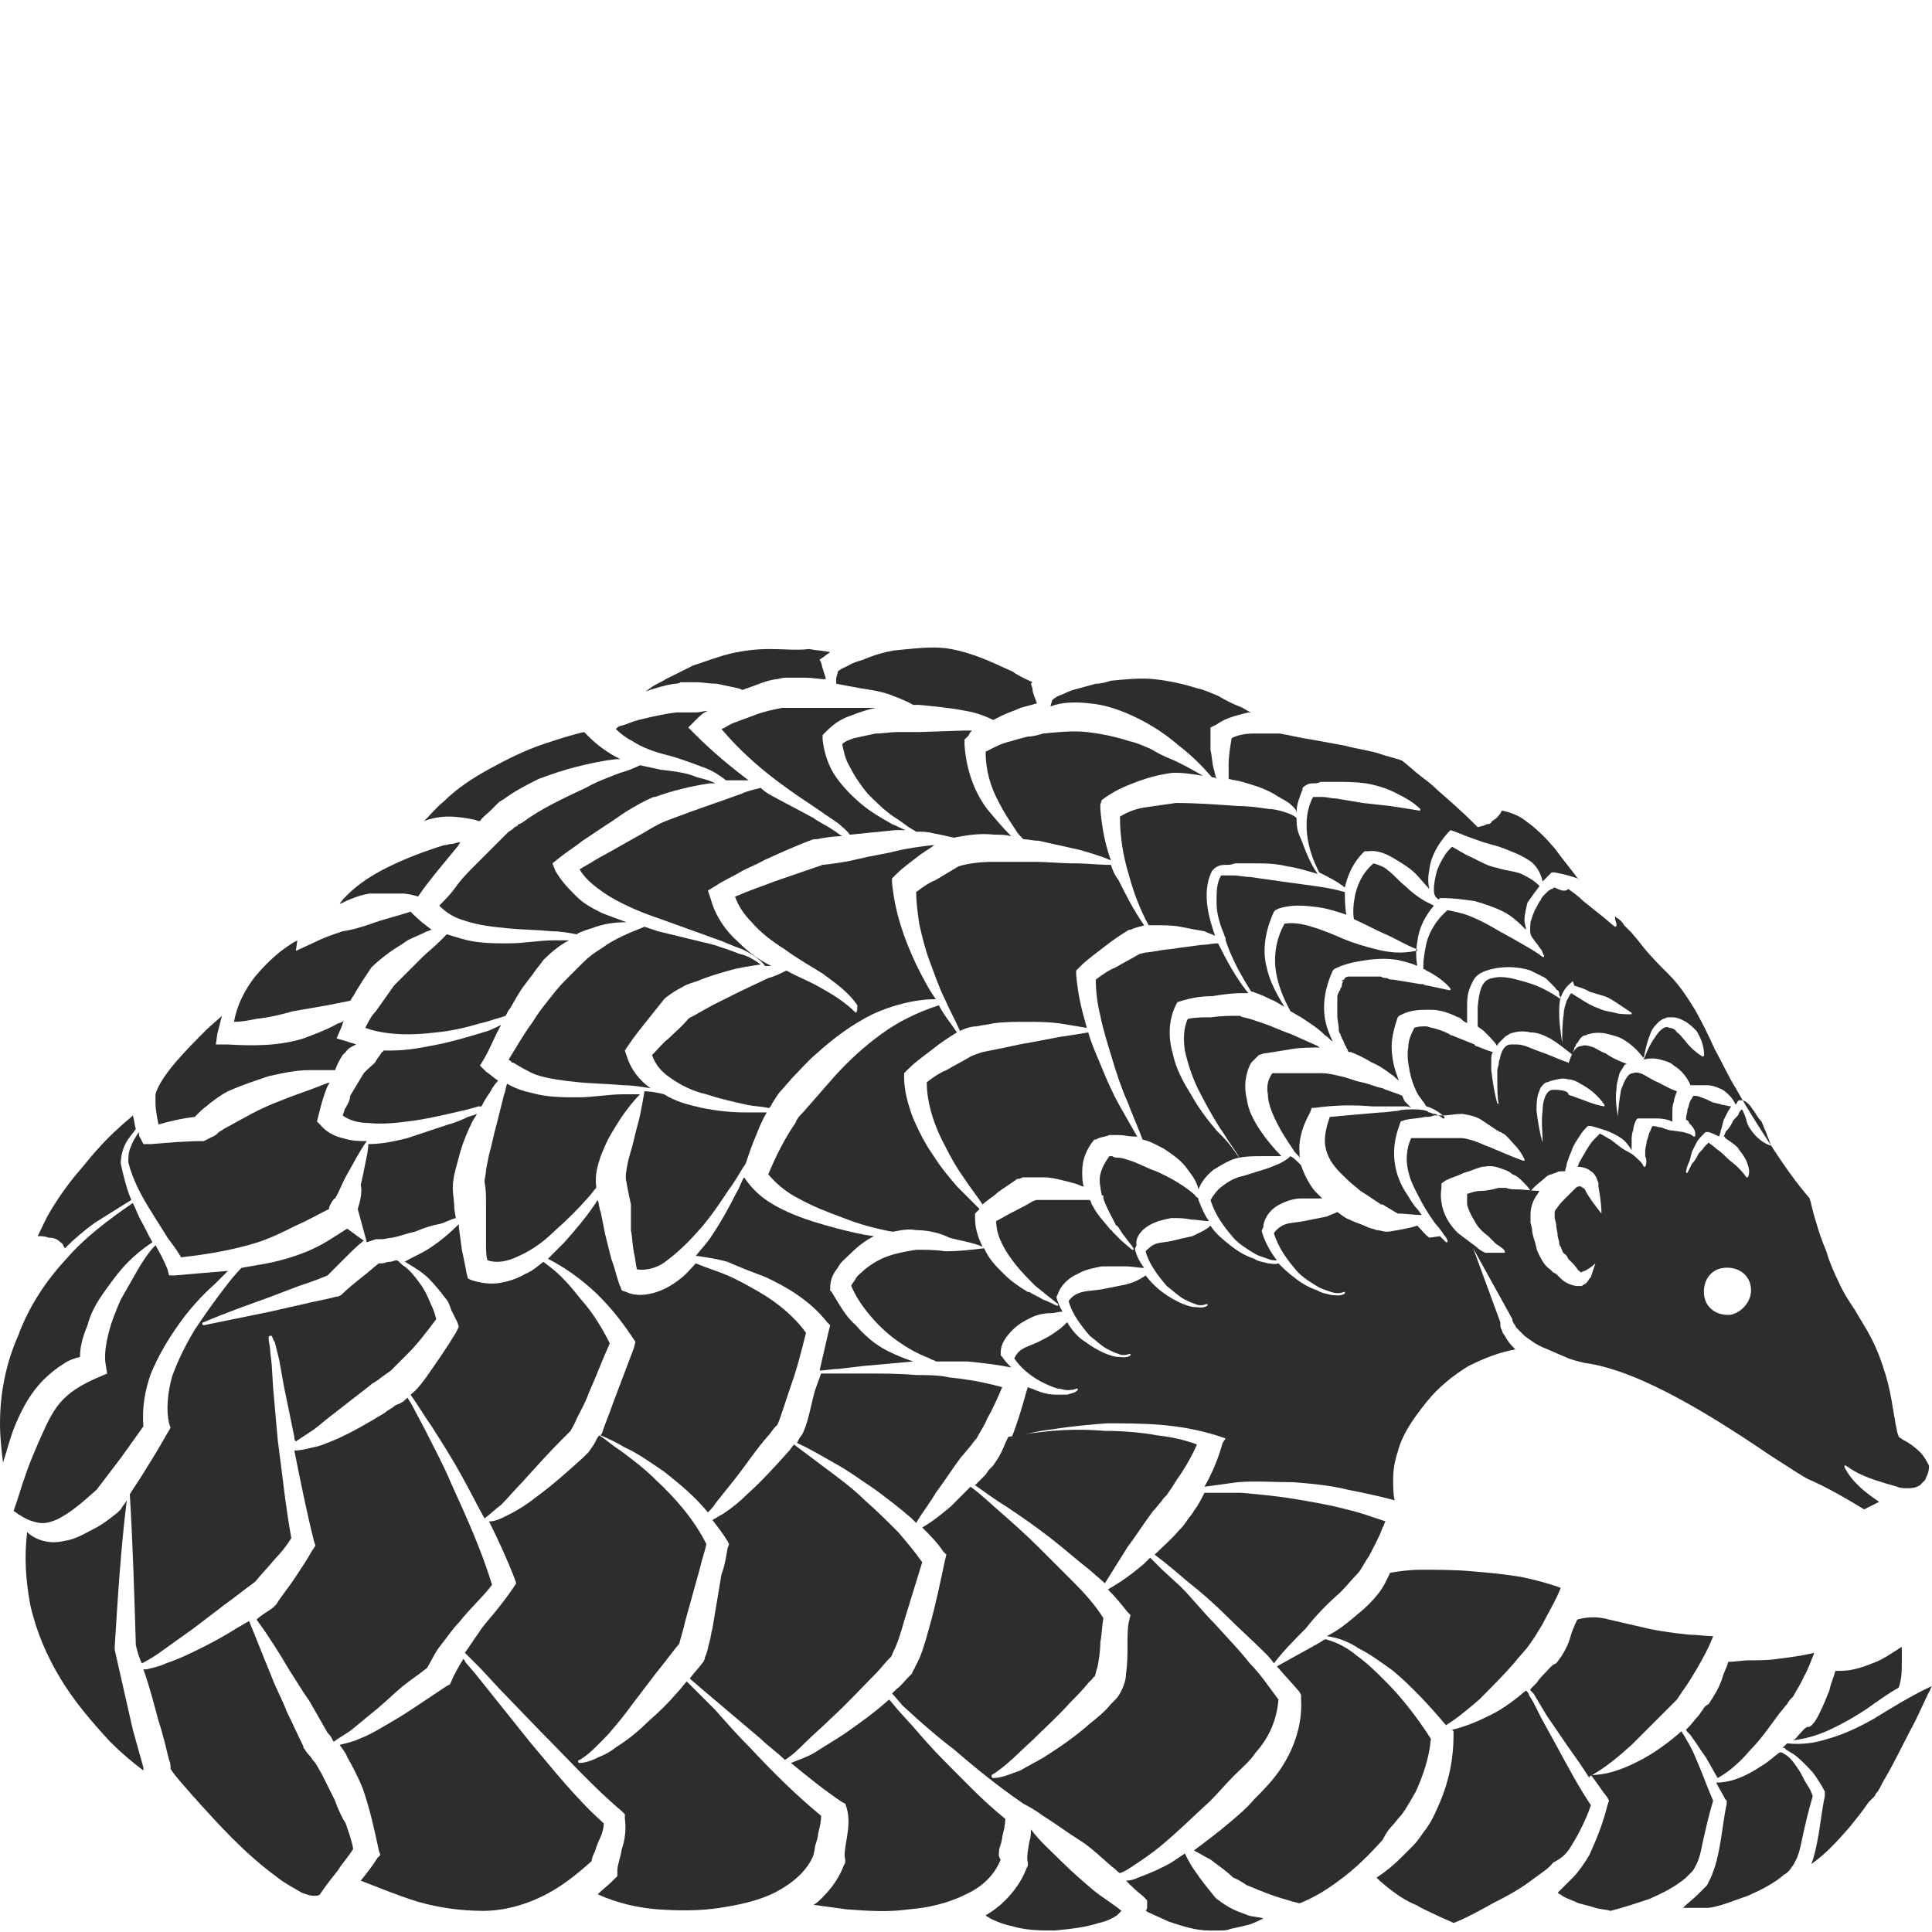 <?xml version="1.0" encoding="utf-8"?>
<!-- Generator: Adobe Illustrator 23.0.0, SVG Export Plug-In . SVG Version: 6.00 Build 0)  -->
<svg version="1.1" id="Layer_1" xmlns="http://www.w3.org/2000/svg" xmlns:xlink="http://www.w3.org/1999/xlink" x="0px" y="0px"
	 viewBox="0 0 128 128" style="enable-background:new 0 0 128 128;" xml:space="preserve">
<style type="text/css">
	.st0{fill:#2D2D2D;}
</style>
<g>
	<path class="st0" d="M85.9,54.2c-0.2-0.2-0.5-0.3-0.8-0.4c-0.3-0.1-0.7-0.2-1-0.2c-0.7-0.1-1.4-0.2-2.1-0.2
		c-1.4-0.1-2.7-0.2-4.1-0.2c-0.7,0.1-1.4,0.2-2.1,0.3c-0.6,0.1-1.1,0.3-1.6,0.6c0,1.3,0.2,2.6,0.6,3.9c0.3,1.1,0.7,2.2,1.3,3.3
		c0.2,0,0.3,0,0.5,0c0.5,0,1.1,0,1.6,0.1c0.5,0.1,1,0.2,1.6,0.3c0.2,0.1,0.5,0.2,0.7,0.3c-0.2-0.6-0.4-1.2-0.5-1.9
		c-0.1-0.8-0.1-1.6,0.3-2.4l0.1-0.1l0.1-0.1c0.3-0.2,0.5-0.2,0.7-0.2c0.2,0,0.4,0,0.6-0.1c0.4,0,0.8,0,1.2,0c0.8,0,1.5,0,2.3,0.2
		c0.7,0.1,1.3,0.3,2,0.5c-0.5-0.7-0.8-1.5-1.1-2.3C85.9,55,85.9,54.6,85.9,54.2z"/>
	<path class="st0" d="M90.9,73.3L90.9,73.3c0.3,0,0.7,0,1.1,0c0.4,0,0.7,0,1.1,0c0.1,0,0.2,0,0.4,0.1c-0.1-0.1-0.3-0.3-0.4-0.4
		c-0.1-0.1-0.1-0.2-0.2-0.4c-0.4-0.2-0.9-0.3-1.3-0.5c-0.5-0.1-0.9-0.3-1.4-0.4c-0.5-0.1-0.9-0.3-1.4-0.4c-0.4-0.1-0.9-0.2-1.2-0.2
		c-0.6,0-1.2,0-1.8,0c-0.5,0-1,0-1.5,0C84,71.5,83.9,72,84,72.5c0,0.6,0.3,1.3,0.6,1.9c0.3,0.6,0.7,1.2,1.1,1.8
		c0.1,0.2,0.3,0.3,0.4,0.5c0-0.1,0-0.2,0-0.3c-0.1-1,0.3-2,0.7-2.7l0.1-0.3l0.2,0C88.5,73.2,89.7,73.2,90.9,73.3z"/>
	<path class="st0" d="M88.8,105.5c0.4-0.4,0.7-0.8,1.1-1.2c0.3-0.3,0.5-0.8,0.8-1.2c0.3-0.6,0.7-1.3,0.9-1.9
		c0.1-0.1,0.1-0.3,0.2-0.4c-0.9-0.3-1.7-0.6-2.6-0.8c-1.1-0.3-2.3-0.5-3.5-0.7c-1.2-0.2-2.4-0.3-3.5-0.4c-0.6,0-1.2,0-1.8,0
		c-0.2,0-0.4,0-0.6,0c-0.2,0.4-0.4,0.8-0.7,1.2c-0.1,0.2-0.3,0.4-0.5,0.7c0,0,0,0,0,0c-0.2,0.3-0.3,0.4-0.5,0.6
		c-0.5,0.6-1.1,1.1-1.6,1.6c0.8,0.6,1.5,1.2,2.2,1.8c0.9,0.7,1.8,1.5,2.6,2.3c0.8,0.8,1.7,1.6,2.5,2.4c0.2,0.2,0.4,0.4,0.6,0.7
		c0.6-0.8,1.4-1.6,2.1-2.3C87.2,107,88,106.2,88.8,105.5z"/>
	<path class="st0" d="M53.4,46.9c-0.3,0-0.6,0-0.9,0c-0.1,0-0.3,0-0.4,0c-0.1,0-0.2,0-0.3,0c-0.5,0.1-1,0.2-1.6,0.4
		c-0.5,0.2-1.1,0.4-1.6,0.6c-0.3,0.1-0.5,0.3-0.8,0.4c1.1,1.3,2.4,2.5,3.9,3.6c0.8,0.6,1.7,1.2,2.6,1.8c0.4,0.3,0.9,0.6,1.3,0.9
		c0.2,0.2,0.5,0.4,0.7,0.7c1-0.1,2-0.2,3-0.3c0.2,0,0.5,0,0.7,0c-0.3-0.1-0.6-0.3-0.9-0.4c-0.7-0.4-1.4-0.8-2-1.3
		c-0.6-0.5-1.2-1.1-1.7-1.8c-0.5-0.7-0.8-1.6-0.9-2.5l0-0.3l0.3-0.3c0.5-0.5,1-0.8,1.6-1c0.5-0.2,1.1-0.4,1.6-0.5c0,0,0.1,0,0.1,0
		c-0.3,0-0.5,0-0.8,0L53.4,46.9z"/>
	<path class="st0" d="M73.6,57.3c-0.8,0-1.6-0.1-2.4-0.1c-0.9,0-1.8-0.1-2.7-0.1c-0.9,0-1.8,0-2.7,0c-0.8,0-1.7,0.1-2.3,0.3
		c-0.5,0.3-1,0.6-1.5,0.9c-0.5,0.2-0.9,0.5-1.3,0.8c0,0.7,0.1,1.4,0.2,2.1c0.2,0.9,0.4,1.7,0.7,2.5c0.3,0.8,0.6,1.7,1,2.5
		c0.3,0.7,0.7,1.4,1,2.1c0.4-0.2,0.8-0.3,1.1-0.3c0.4-0.1,0.7-0.1,1.1-0.2c0.7-0.1,1.5-0.1,2.2-0.1c0.7,0,1.4,0,2.2,0.1
		c0.6,0.1,1.2,0.2,1.8,0.3c0-0.1-0.1-0.3-0.1-0.4c-0.3-1-0.5-2-0.6-3.1l0-0.3l0.3-0.3c0.5-0.5,1.1-0.9,1.6-1.3
		c0.5-0.4,1.1-0.8,1.6-1.1l0.1,0l0,0c0.4-0.2,0.7-0.2,0.9-0.3c-0.7-1-1.2-2-1.7-3C73.8,57.9,73.7,57.6,73.6,57.3z"/>
	<path class="st0" d="M69.6,101.9c0.9,0.7,1.8,1.5,2.7,2.2c0.3,0.3,0.6,0.5,0.9,0.8c0.5-0.8,1-1.6,1.5-2.4c0.6-0.8,1.1-1.6,1.7-2.4
		c0,0,0.1-0.1,0.1-0.1l0.5-0.6c0.1-0.2,0.3-0.3,0.4-0.5c0.3-0.4,0.5-0.8,0.8-1.2c0.4-0.6,0.8-1.3,1.1-2c-0.8-0.3-1.7-0.5-2.6-0.6
		c-1.1-0.2-2.3-0.3-3.5-0.3c-1.2-0.1-2.3-0.1-3.5,0c-1,0.1-1.9,0.2-2.9,0.4c-0.2,0.4-0.3,0.7-0.5,1.1c-0.1,0.2-0.3,0.5-0.5,0.8
		c-0.1,0.1-0.2,0.2-0.3,0.3l-0.2,0.3l0,0c-0.2,0.2-0.5,0.5-0.7,0.7c0.7,0.5,1.4,1,2.2,1.5C67.7,100.5,68.7,101.2,69.6,101.9z"/>
	<path class="st0" d="M83.4,69.9l0.3-0.1c0.7-0.1,1.3-0.2,1.9-0.3c0.6-0.1,1.3-0.1,1.9-0.1l0,0c-0.1,0-0.2-0.1-0.2-0.1l-1.8-0.8
		c-0.6-0.2-1.2-0.5-1.8-0.7c-0.3-0.1-0.6-0.2-0.9-0.3l-0.4-0.1c-0.1,0-0.2-0.1-0.3-0.1c-0.6,0-1.2,0-1.9,0.1c-0.5,0-1,0-1.5,0.1
		c-0.3,0.6-0.3,1.4-0.2,2.1c0.2,0.9,0.5,1.8,0.9,2.6c0.4,0.8,0.9,1.7,1.4,2.5c0.3,0.4,0.5,0.8,0.8,1.2l0.4,0.6l0.1,0.2
		c0.5-0.1,1-0.1,1.4-0.1c0.5,0,1,0,1.5,0c0,0,0,0-0.1,0c-0.5-0.5-1-1.1-1.4-1.7c-0.4-0.6-0.8-1.3-0.9-2.1c-0.2-0.8-0.1-1.7,0.3-2.4
		L83.4,69.9z"/>
	<path class="st0" d="M82.1,76.7C82.1,76.7,82.2,76.7,82.1,76.7C82.2,76.6,82.1,76.6,82.1,76.7L81.6,76c-0.3-0.4-0.6-0.7-1-1.1
		c-0.6-0.7-1.2-1.5-1.7-2.4c-0.5-0.8-1-1.7-1.2-2.7c-0.3-1-0.3-2.2,0.2-3.2l0.1-0.2l0.3-0.1c0.7-0.2,1.3-0.3,2-0.3
		c0.6-0.1,1.3-0.2,1.9-0.2l0.1,0h0c0.1,0,0.3,0,0.4,0c-0.8-1-1.4-2.1-2-3.3c-0.4,0-0.7,0.1-1.1,0.1l-1.5,0.2c-0.5,0.1-1,0.1-1.4,0.2
		L76,63.1c-0.2,0-0.4,0.1-0.5,0.1c-0.5,0.3-1.1,0.6-1.6,0.9c-0.5,0.2-0.9,0.5-1.3,0.8c0,0.8,0.1,1.6,0.3,2.4c0.2,1,0.5,1.9,0.8,2.9
		c0.3,1,0.6,1.9,1,2.8c0.3,0.8,0.7,1.7,1,2.5c0.5,0.1,1,0.4,1.4,0.6c0.6,0.4,1.2,0.8,1.6,1.4c0.3,0.4,0.6,0.8,0.7,1.3
		c0.2-0.5,0.5-0.9,1-1.3C80.9,77.2,81.5,76.8,82.1,76.7z"/>
	<path class="st0" d="M59.8,113l1.1,1c0.8,0.7,1.5,1.3,2.3,1.9c1.5,1.3,3,2.5,4.6,3.6c0.4,0.2,0.9,0.5,1.3,0.8
		c0.8,0.5,1.6,1.1,2.4,1.6s1.5,1.2,2.2,1.8c0.2,0.1,0.3,0.3,0.5,0.4c0.3-0.1,0.6-0.3,0.9-0.5c0.6-0.4,1.2-0.8,1.8-1.3
		c1.1-0.9,2.2-2,3.3-3c0.5-0.5,1-1.1,1.5-1.6c0.6-0.6,1.1-1,1.5-1.6c0.9-1,1.4-2.2,1.5-3.5c-0.6-0.8-1.2-1.7-1.9-2.4
		c-0.7-0.9-1.5-1.7-2.3-2.6c-0.8-0.8-1.5-1.7-2.3-2.5L77,104c-0.3-0.3-0.5-0.5-0.8-0.8c-0.1,0.1-0.3,0.3-0.4,0.4
		c-0.7,0.6-1.5,1.2-2.4,1.7c0.5,0.5,0.9,1,1.3,1.5l0.2,0.2l-0.1,0.4c-0.1,0.4-0.1,1-0.1,1.6c0,0.6,0,1.2-0.1,1.9
		c0,0.3-0.1,0.7-0.3,1.1c-0.1,0.2-0.2,0.4-0.4,0.6l-0.3,0.3c-0.4,0.5-0.9,0.9-1.4,1.3c-0.9,0.8-1.9,1.5-3,2.2
		c-0.5,0.3-1.1,0.6-1.6,0.9c-0.6,0.2-1.2,0.5-1.8,0.5c0,0-0.1,0-0.1-0.1c0,0,0-0.1,0-0.1l0,0c1-0.6,1.8-1.5,2.7-2.3
		c0.8-0.8,1.7-1.6,2.5-2.5c0.4-0.4,0.8-0.8,1.2-1.3l0.3-0.3c0,0,0-0.1,0.1-0.1c0.1-0.1,0.1-0.4,0.2-0.6c0.1-0.5,0.2-1.1,0.2-1.7
		c0.1-0.5,0.1-1,0.2-1.6c-0.5-0.8-1.2-1.6-1.9-2.3c-0.8-0.8-1.6-1.6-2.4-2.4c-0.8-0.8-1.7-1.6-2.5-2.3c-0.7-0.6-1.3-1.2-2-1.7
		c-0.4,0.4-0.9,0.9-1.3,1.3c-0.6,0.5-1.2,1-1.9,1.4c0.5,0.5,1,1,1.4,1.6l0.2,0.2l-0.1,0.4c-0.3,1.4-0.6,2.9-1,4.3
		c-0.2,0.7-0.4,1.5-0.7,2.2c-0.1,0.2-0.2,0.4-0.3,0.6c0,0.1-0.1,0.1-0.1,0.2l-0.1,0.2l-0.2,0.2c-0.3,0.3-0.5,0.6-0.8,0.8
		c-0.1,0.1-0.2,0.2-0.3,0.3l0.1,0.1L59.8,113z"/>
	<path class="st0" d="M34.6,98.2c0.9-1,1.7-1.9,2.7-2.9l0.3-0.3c0,0,0.1-0.1,0.2-0.2c0.1-0.2,0.3-0.5,0.4-0.8
		c0.3-0.6,0.6-1.1,0.8-1.7c0.5-1.1,0.9-2.2,1.4-3.3c-0.5-1-1.1-2-1.9-2.9c-0.4-0.5-0.8-1-1.3-1.5c-0.4-0.4-0.8-0.7-1.2-1
		c-0.4,0.3-0.7,0.6-1.2,0.8c-0.5,0.3-1.1,0.5-1.7,0.6c-0.6,0.1-1.3,0-1.9-0.2L31,84.7l-0.1-0.4c-0.1-0.6-0.2-1-0.3-1.5l-0.2-1.5
		l0-0.2c-0.6,0.6-1.3,1.2-2.1,1.7c-0.5,0.3-1,0.5-1.5,0.8c0.1,0,0.2,0.1,0.2,0.1c0.5,0.3,1,0.6,1.4,1c0.4,0.4,0.8,0.9,1.1,1.3
		c0.2,0.2,0.3,0.5,0.4,0.8l0.4,0.8l0.1,0.3l-0.2,0.4c-0.6,1-1.3,2-2,3c-0.3,0.4-0.6,0.8-1,1.1c0.5,0.7,0.9,1.4,1.4,2.1
		c0.7,1.1,1.4,2.2,2,3.3c0.5,0.9,1,1.9,1.5,2.8c0.4-0.3,0.7-0.6,1.1-0.9C33.7,99.2,34.1,98.7,34.6,98.2z"/>
	<path class="st0" d="M43.8,51c-0.5-0.1-0.9-0.2-1.4-0.3c-0.4,0.2-0.9,0.4-1.3,0.5c-0.8,0.3-1.6,0.6-2.3,1c-1.5,0.7-3,1.4-4.2,2.3
		l-0.2,0.1c0,0-0.1,0-0.1,0.1l-0.2,0.1c-0.1,0.1-0.2,0.2-0.4,0.3l-0.7,0.7c-0.5,0.5-1,1-1.5,1.5c-0.5,0.5-1,1-1.4,1.6
		c-0.3,0.4-0.7,0.8-1,1.1c0.5,0.5,1,0.8,1.7,1c0.9,0.3,1.8,0.4,2.8,0.5c1,0.1,2,0.1,3,0.2c0.5,0,1.1,0.1,1.6,0.2
		c0.3-0.2,0.7-0.3,1-0.4c0.8-0.3,1.5-0.4,2.3-0.4c-0.5-0.2-1.1-0.4-1.6-0.6c-0.6-0.3-1.2-0.6-1.7-1.1c-0.5-0.5-1-1-1.4-1.7l-0.2-0.5
		l0.5-0.4c0.5-0.4,1-0.7,1.5-1.1l1.5-1c0.5-0.3,1-0.7,1.5-1c0.5-0.3,1-0.6,1.7-0.9l0,0l0.1,0c1.1-0.4,2.3-0.7,3.6-0.9
		c0.1,0,0.3,0,0.4,0c-0.4-0.2-0.8-0.3-1.2-0.4C45.5,51.2,44.7,51.1,43.8,51z"/>
	<path class="st0" d="M46.6,110.1c-0.3,0.4-0.6,0.7-0.9,1.1l0.1,0.1l0.7,0.6l1.3,1.1l2.6,2.2c0.5,0.5,1.1,0.9,1.6,1.4
		c0.5-0.3,1-0.8,1.4-1.2c0.5-0.5,1.1-1,1.6-1.5c1.1-1,2.1-2.1,3.1-3.1l0.7-0.8l0.2-0.2c0,0,0,0,0,0l0,0c0.1-0.1,0.1-0.2,0.2-0.4
		c0.3-0.6,0.5-1.3,0.7-2c0.4-1.3,0.8-2.6,1.2-3.9c-0.5-0.7-1-1.3-1.6-2c-0.7-0.7-1.4-1.4-2.2-2.1c-0.7-0.7-1.5-1.3-2.3-1.9
		c-0.8-0.6-1.6-1.2-2.4-1.8l-0.3,0.4c-0.9,1-1.8,2-2.8,2.9c-0.5,0.5-1,0.9-1.6,1.3c-0.2,0.1-0.5,0.3-0.7,0.4c0.3,0.4,0.7,0.9,1,1.4
		l0.1,0.2l-0.1,0.3c-0.1,0.6-0.2,1.2-0.4,1.7l-0.3,1.8c-0.1,0.6-0.2,1.2-0.3,1.8c-0.1,0.3-0.1,0.6-0.2,0.9c-0.1,0.3-0.1,0.6-0.3,1
		l0,0.1L46.6,110.1z"/>
	<path class="st0" d="M52.8,95.6c0.9,0.4,1.7,0.9,2.6,1.4c0.9,0.5,1.7,1.1,2.6,1.7c0.8,0.6,1.6,1.2,2.4,1.9c0.1,0.1,0.2,0.2,0.3,0.3
		c0.4-0.7,0.9-1.3,1.3-2c0.6-0.8,1.1-1.6,1.7-2.4c0,0,0.1-0.1,0.1-0.1l0.5-0.6c0.1-0.1,0.2-0.3,0.4-0.5c0.2-0.4,0.5-0.8,0.7-1.3
		c0.4-0.7,0.7-1.4,1-2.1c-0.8-0.2-1.6-0.4-2.4-0.5c-0.5-0.1-1-0.1-1.4-0.2c-0.6-0.1-1.3-0.1-1.9-0.1c-1.1-0.1-2.2-0.1-3.4-0.1h-1.7
		l-0.8,0h-0.4L54,92.1c-0.2,0.7-0.3,1.3-0.5,2c-0.1,0.3-0.2,0.7-0.4,1C53,95.2,52.9,95.4,52.8,95.6z"/>
	<path class="st0" d="M44,97.5c1,0.8,2,1.6,2.9,2.7c0.2-0.2,0.4-0.4,0.5-0.6c0.4-0.5,0.8-1,1.2-1.5c0.8-1,1.5-2.1,2.4-3.1l0.3-0.4
		c0,0,0.1-0.1,0.2-0.2c0.1-0.2,0.2-0.5,0.3-0.8c0.2-0.6,0.4-1.2,0.6-1.8c0.4-1.1,0.7-2.3,1-3.5c-0.8-1.1-1.9-2-3.1-2.7
		c-0.7-0.4-1.4-0.8-2.1-1.1c-0.7-0.3-1.4-0.5-2.1-0.8c-0.3,0.3-0.6,0.7-1,1c-0.5,0.4-1,0.7-1.6,0.9c-0.6,0.2-1.4,0.3-2,0l-0.3-0.1
		L41,85c-0.2-0.6-0.3-1.1-0.5-1.6l-0.4-1.6l-0.3-1.5c-0.1-0.2-0.1-0.5-0.2-0.8c-0.1,0.1-0.1,0.2-0.2,0.3c-0.6,0.9-1.3,1.7-2,2.5
		c-0.4,0.4-0.7,0.7-1.1,1.1c1,0.5,2,1.2,2.9,2c1,0.9,1.9,2,2.7,3.2l0.2,0.3l-0.1,0.4L40.6,93c-0.2,0.6-0.5,1.3-0.7,1.9
		c0,0.1-0.1,0.1-0.1,0.2c0.5,0.2,1.1,0.5,1.6,0.8C42.3,96.3,43.1,96.9,44,97.5z"/>
	<path class="st0" d="M20.5,112.7c0.4,0.7,0.8,1.4,1.2,2.1c0.1,0.1,0.2,0.2,0.3,0.4c0,0.1,0.1,0.1,0.1,0.2c0.4-0.3,0.8-0.5,1.2-0.8
		c0.6-0.5,1.1-0.9,1.7-1.4c0.6-0.5,1.1-1,1.7-1.5c0.5-0.4,1.1-0.8,1.6-1.2c0.3-0.5,0.5-1,0.9-1.5c0.4-0.5,0.8-1.1,1.2-1.5
		c0.7-0.9,1.6-1.7,2.2-2.5c-0.7-2.3-1.7-4.5-2.7-6.7c-0.5-1.2-1.1-2.3-1.7-3.5l-0.9-1.7c-0.1-0.2-0.2-0.3-0.3-0.5c0,0,0,0,0,0
		c-0.3,0.3-0.5,0.4-0.8,0.5c-0.2,0.2-0.5,0.3-0.7,0.5c-1,0.6-2,1.2-3.1,1.7c-0.5,0.2-1.1,0.5-1.7,0.6c-0.4,0.1-0.8,0.2-1.2,0.2
		c0.4,2,0.8,4,1.3,6l0.1,0.3l-0.2,0.3c-0.4,0.7-0.8,1.3-1.2,1.9c-0.4,0.6-0.9,1.2-1.2,1.7l-0.1,0.1l-0.1,0.1
		c-0.4,0.3-0.8,0.5-1.1,0.8c0.8,1.1,1.5,2.2,2.2,3.4C19.6,111.3,20,112,20.5,112.7z"/>
	<path class="st0" d="M28,63.4l-1,1c-0.3,0.3-0.6,0.6-0.9,0.9L24.9,67c-0.3,0.3-0.5,0.7-0.7,1.1c1.4,0.5,3.1,0.5,4.7,0.3
		c1-0.1,1.9-0.3,2.9-0.6c0.5-0.1,1-0.3,1.4-0.4l0.3-0.1c0.1-0.2,0.2-0.4,0.3-0.5c0.3-0.5,0.6-1.1,1-1.6c0.2-0.3,0.4-0.5,0.6-0.8
		c0.2-0.3,0.4-0.5,0.6-0.8c0.5-0.5,1.1-1,1.7-1.3c-0.3,0-0.7,0-1,0c-1,0-2,0.2-3,0.2c-1,0-2.1,0-3.1-0.3c-0.3-0.1-0.7-0.2-1-0.3
		c-0.2,0.2-0.4,0.4-0.5,0.5C28.7,62.8,28.3,63.1,28,63.4z"/>
	<path class="st0" d="M22.9,73.4c-0.1,0.1-0.1,0.3-0.2,0.5c0.4,0.3,1,0.5,1.7,0.5c0.9,0.1,1.8,0,2.6-0.1c0.9-0.1,1.8-0.3,2.7-0.5
		c0.4-0.1,0.9-0.2,1.3-0.3l0.7-0.2l0.2,0c0.2-0.4,0.4-0.7,0.6-1c0.1-0.2,0.3-0.5,0.5-0.7c-0.3-0.2-0.5-0.4-0.8-0.6l-0.4-0.4l0.3-0.5
		c0.4-0.7,0.7-1.5,1.1-2.2c-0.4,0.2-0.8,0.4-1.2,0.5C31,68.7,30,69,29,69.2c-1,0.2-2,0.4-3.1,0.4c-0.2,0-0.3,0-0.5,0
		c0,0,0,0.1-0.1,0.1c-0.1,0.2-0.3,0.4-0.4,0.6c-0.1,0.2-0.3,0.3-0.5,0.5c-0.1,0.1-0.2,0.2-0.3,0.3l-0.9,1.5
		C23.2,72.9,23,73.2,22.9,73.4z"/>
	<path class="st0" d="M47.4,53.2l-1.7,0.6c-0.5,0.2-1.1,0.4-1.6,0.6c-0.5,0.2-1,0.5-1.5,0.8L41,56.1c-0.5,0.3-1.1,0.6-1.6,0.9
		c-0.3,0.2-0.7,0.4-1,0.6c0.4,0.7,1.2,1.3,2,1.8c1,0.6,2.2,1.1,3.4,1.5l3.6,1.3c0.6,0.2,1.2,0.5,1.8,0.7c0.6,0.3,1.1,0.6,1.5,1.1
		c0.1,0,0.2,0,0.4,0c-0.8-0.4-1.5-0.9-2.2-1.6c-0.8-0.7-1.5-1.7-1.8-2.8L46.9,59l0.5-0.3c0.6-0.4,1.1-0.6,1.6-0.9
		c0.5-0.3,1.1-0.5,1.6-0.8c1.1-0.5,2.2-1,3.3-1.4l0.1,0l0.1,0c0.5-0.1,1.1-0.2,1.7-0.2c-0.2-0.1-0.4-0.3-0.6-0.4
		c-0.4-0.3-0.9-0.5-1.3-0.8c-0.9-0.5-1.9-1-2.8-1.5c-0.2-0.1-0.5-0.3-0.7-0.5c-0.4,0.1-0.9,0.2-1.3,0.4C48.5,52.8,48,53,47.4,53.2z"
		/>
	<path class="st0" d="M9.5,97.6c-0.3,0.5-0.6,0.9-0.9,1.4c0.2,3.3,0.3,6.7,0.4,10c0.1,0.4,0.2,0.8,0.4,1.2c0.4-0.2,0.9-0.5,1.3-0.8
		c0.7-0.5,1.4-1,2.1-1.5l2.1-1.6c0.7-0.5,1.3-1,2-1.5c0.4-0.5,0.9-1,1.3-1.5c0.4-0.4,0.8-0.9,1.1-1.4c-0.4-2.2-0.6-4.3-0.9-6.5
		l-0.3-3.4L18,90.4l-0.1-0.9c0-0.3-0.1-0.6-0.1-0.8l0-0.1c0,0,0-0.1,0.1-0.1c0,0,0.1,0,0.1,0c0.1,0.2,0.1,0.3,0.2,0.4l0.1,0.4
		l0.2,0.8l0.3,1.7l0.7,3.4c0,0.1,0,0.2,0.1,0.3c0.3-0.2,0.6-0.4,0.9-0.6c0.5-0.3,0.9-0.7,1.3-1c0.9-0.7,1.8-1.4,2.7-2.1
		c0.2-0.2,0.5-0.3,0.7-0.5l0.7-0.5c0.3-0.3,0.7-0.7,1.1-1.1c0.7-0.7,1.3-1.5,1.9-2.3c-0.1-0.4-0.2-0.7-0.4-1.1
		c-0.2-0.5-0.4-0.9-0.7-1.3c-0.3-0.4-0.6-0.8-1-1.1c-0.2-0.1-0.3-0.3-0.5-0.4c-0.2,0-0.3,0.1-0.5,0.1c-0.2,0-0.3,0.1-0.5,0.1
		c0,0-0.1,0-0.2,0c-0.4,0.3-0.7,0.6-1.1,0.9c-0.5,0.4-1,0.8-1.4,1.2l-0.2,0.1l-0.1,0c-0.7,0.2-1.4,0.3-2.2,0.5l-2.2,0.5
		c-1.5,0.3-2.9,0.6-4.4,0.9c0,0-0.1,0-0.1-0.1c0,0,0-0.1,0.1-0.1c1.4-0.6,2.8-1.1,4.2-1.6l2.1-0.8c0.6-0.2,1.2-0.4,1.9-0.7
		c0.4-0.4,0.8-0.8,1.2-1.2c0.4-0.4,0.8-0.8,1.2-1.1l-1.1-0.8c-0.8,0.5-1.5,1-2.4,1.4c-0.9,0.4-1.9,0.7-2.9,0.9
		c-0.6,0.1-1.1,0.2-1.7,0.3c-0.4,0.4-0.8,0.9-1.1,1.3c-0.7,0.9-1.4,1.9-2,2.8c-0.6,1-1.1,2-1.5,3.1c-0.3,1.1-0.4,2.2-0.2,3.1
		l0.1,0.3L11,95.1C10.5,96,10,96.8,9.5,97.6z"/>
	<path class="st0" d="M64.4,48.4c-0.2,0-0.4,0-0.5,0l-3,0.1c-0.2,0-0.5,0-0.8,0h-0.7c-0.4,0-0.9,0.1-1.4,0.1
		c-0.5,0.1-0.9,0.2-1.4,0.3c-0.3,0.1-0.6,0.2-0.8,0.4c0.1,0.5,0.2,1,0.5,1.5c0.3,0.6,0.7,1.2,1.2,1.8c0.5,0.5,1.1,1.1,1.7,1.5
		c0.3,0.2,0.6,0.4,1,0.7l0.5,0.3c0.4,0,0.7,0,1.1,0.1c0.5,0.1,1,0.2,1.4,0.3c1-0.2,1.8-0.3,2.7-0.2c0.4,0,0.7,0,1.1,0.1
		c0,0-0.1-0.1-0.1-0.1c-0.5-0.5-1-1.1-1.5-1.7c-0.9-1.2-1.4-2.7-1.5-4.3l0-0.3l0.3-0.3C64.2,48.6,64.3,48.5,64.4,48.4z"/>
	<path class="st0" d="M89.1,59.1c-0.7-0.2-1.3-0.3-2-0.4l-2.2-0.3l-2.1-0.3c-0.4,0-0.7-0.1-1.1-0.1c-0.2,0-0.3,0-0.5,0
		c-0.1,0-0.2,0-0.3,0c-0.3,0.5-0.3,1.1-0.3,1.8c0,0.7,0.2,1.4,0.5,2.1c0,0.1,0.1,0.2,0.1,0.3c0,0,0,0,0,0c0,0,0,0.1,0,0.1
		c0.4,1.2,1,2.3,1.7,3.4c0,0,0.1,0,0.1,0c0.2,0.1,0.3,0.1,0.5,0.2c0.3,0.1,0.6,0.3,0.9,0.4c0.2,0.1,0.5,0.3,0.7,0.4
		c-0.5-0.8-1-1.7-1.2-2.7c-0.3-1.2,0-2.5,0.5-3.6l0.1-0.1l0.2-0.1c0.9-0.3,1.8-0.2,2.6-0.1c0.7,0.1,1.3,0.3,1.9,0.5
		c-0.1-0.5-0.1-1.1-0.1-1.6C89.1,59.2,89.1,59.2,89.1,59.1z"/>
	<path class="st0" d="M91.3,105.6c-0.4,0.5-0.8,0.9-1.3,1.3c-0.7,0.6-1.3,1.1-2.1,1.5c0.8,0.1,1.5,0.4,2.1,0.8
		c0.8,0.4,1.6,1,2.3,1.5c1.3,1.1,2.4,2.3,3.5,3.6c0.8-0.5,1.5-1.1,2.2-1.7c0.8-0.8,1.6-1.6,2.3-2.4c0.3-0.4,0.8-0.9,1-1.2
		c0.3-0.4,0.6-0.9,0.9-1.4c0.4-0.8,0.9-1.6,1.2-2.4c-0.8-0.3-1.6-0.5-2.5-0.7c-1.1-0.2-2.2-0.3-3.4-0.4c-1.1-0.1-2.3-0.1-3.4-0.1
		c-0.7,0-1.4,0.1-2,0.2C91.9,104.6,91.7,105.1,91.3,105.6z"/>
	<path class="st0" d="M112.8,113.3c-0.1,0.1-0.2,0.3-0.3,0.4c-0.2,0.2-0.4,0.5-0.6,0.7c-0.1,0.1-0.1,0.1-0.2,0.2
		c0.1,0.2,0.3,0.3,0.4,0.5c0.3,0.4,0.6,0.9,0.9,1.3c0.3,0.5,0.5,0.9,0.8,1.4c0.9-0.5,1.6-1.2,2.2-1.9c0.7-0.7,1.3-1.6,1.9-2.4
		c0.2-0.2,0.3-0.4,0.5-0.6c0.1-0.2,0.2-0.3,0.4-0.5c0.2-0.4,0.5-0.8,0.7-1.3c0.3-0.5,0.5-1.1,0.7-1.6c-0.8,0.2-1.6,0.3-2.4,0.4
		c-0.6,0.1-1.3,0.1-1.9,0.1c-0.5,0-0.9,0.1-1.4,0.1c-0.1,0.4-0.3,0.7-0.4,1.1c-0.2,0.6-0.5,1.1-0.9,1.7
		C113,113,112.9,113.1,112.8,113.3z"/>
	<path class="st0" d="M102.4,110.8c-0.2,0.2-0.4,0.4-0.6,0.7c-0.1,0.1-0.3,0.3-0.4,0.4c0,0,0,0,0,0.1l0.2,0.2l0.3,0.5l0.6,1l1.3,1.9
		c0.5,0.7,1,1.4,1.5,2.2c0,0,0-0.1,0-0.1c1.1-0.6,1.9-1.3,2.8-2.1c0.8-0.8,1.6-1.6,2.4-2.4l0.6-0.6l0.2-0.3c0.1-0.1,0.1-0.2,0.2-0.3
		c0.3-0.4,0.6-0.9,0.9-1.4c0.4-0.7,0.8-1.4,1.1-2.2c-0.5,0-1.1-0.1-1.6-0.1c-0.9-0.1-1.8-0.2-2.7-0.4c-0.9-0.2-1.7-0.4-2.6-0.6
		c-0.7-0.2-1.4-0.2-2.1,0c-0.2,0.4-0.4,0.9-0.5,1.3c-0.2,0.6-0.5,1.1-0.9,1.6C102.8,110.3,102.6,110.6,102.4,110.8z"/>
	<path class="st0" d="M119.3,114.8c-0.2,0.2-0.3,0.4-0.5,0.5c0.8-0.1,1.5-0.3,2.2-0.6c0.9-0.4,1.8-0.9,2.7-1.5
		c0.7-0.5,1.4-1,2.1-1.4c0.2-0.6,0.2-1.1,0.2-1.7c0-0.3,0-0.7,0-1c-0.1,0.1-0.2,0.1-0.3,0.2c-0.5,0.3-0.9,0.6-1.4,0.8
		c-0.5,0.2-1,0.4-1.5,0.5c-0.4,0.1-0.8,0.1-1.2,0.1c-0.1,0.4-0.3,0.8-0.4,1.3c-0.2,0.5-0.4,1-0.7,1.6c-0.1,0.2-0.3,0.6-0.6,0.8
		C119.6,114.4,119.5,114.6,119.3,114.8z"/>
	<path class="st0" d="M91.2,62.9c-0.8-0.2-1.5-0.4-2.2-0.7c-0.7-0.3-1.4-0.6-2.1-0.8c-0.6-0.2-1.3-0.3-1.8-0.2
		c-0.5,0.9-0.7,1.9-0.6,2.9c0.1,1,0.5,2,1,2.9c0.2,0.1,0.5,0.3,0.7,0.4c0.6,0.4,1.1,0.7,1.6,1.2c0.2,0.1,0.3,0.3,0.5,0.4
		c-0.2-0.4-0.4-0.9-0.5-1.4c-0.2-1.1,0-2.2,0.5-3.3l0.1-0.1l0.2-0.1c0.7-0.3,1.3-0.4,2-0.5c0.7-0.1,1.4-0.1,2,0
		c0.4,0.1,0.9,0.2,1.3,0.4c0,0,0,0,0,0c-0.1-0.5-0.1-1.1,0-1.6c0.1-0.9,0.5-1.7,1.1-2.4c-0.2-0.1-0.4-0.2-0.6-0.3
		c-0.5-0.3-0.9-0.6-1.3-1c-0.4-0.3-0.7-0.7-1.1-1c-0.3-0.3-0.7-0.4-1-0.5c-0.6,0.5-1,1.2-1.2,2c-0.1,0.5-0.2,1.1-0.1,1.7
		c0,0,0,0,0,0c0.7,0.3,1.4,0.7,2.1,1c0.7,0.3,1.3,0.7,2.1,1c0,0,0,0,0,0.1c0,0,0,0-0.1,0C92.8,63.2,92,63.1,91.2,62.9z"/>
	<path class="st0" d="M56.7,67.1c-0.7-0.7-1.5-1.2-2.4-1.7c-0.7-0.4-1.5-0.7-2.2-1.1c-0.4,0.2-0.8,0.4-1.2,0.5l-1.9,0.9
		c-0.6,0.3-1.2,0.6-1.8,0.9l-0.9,0.5c-0.3,0.2-0.6,0.3-0.7,0.4c-0.4,0.5-0.9,0.9-1.3,1.3c-0.4,0.3-0.7,0.7-1.1,1.1
		c0.2,0.6,0.6,1.1,1.2,1.5c0.7,0.5,1.5,0.9,2.4,1.1c0.9,0.3,1.8,0.5,2.7,0.7c0.5,0.1,0.9,0.1,1.4,0.2l0.1,0c0-0.1,0.1-0.1,0.1-0.2
		c0.2-0.3,0.4-0.7,0.7-1l0.7-0.8c0.5-0.5,1-1.1,1.6-1.6c1.1-1,2.3-1.9,3.7-2.6c1.3-0.6,2.8-1,4.2-1c-0.5-0.7-0.9-1.5-1.3-2.3
		c-0.8-1.7-1.4-3.4-1.6-5.4l0-0.3l0.3-0.3c0.5-0.5,1.1-0.9,1.6-1.3c0.3-0.2,0.6-0.4,0.9-0.6c-0.1,0-0.1,0-0.2,0
		c-0.8,0.1-1.6,0.2-2.4,0.4c-0.8,0.2-1.6,0.3-2.4,0.5c-0.8,0.2-1.5,0.3-2.4,0.4l-3.2,1.1c-0.5,0.2-1.1,0.4-1.6,0.6
		c-0.3,0.1-0.7,0.3-1,0.4c0.2,0.6,0.6,1.2,1.1,1.7c0.6,0.7,1.4,1.3,2.2,1.8c0.8,0.6,1.7,1.1,2.5,1.6c0.8,0.6,1.7,1.2,2.3,2.1
		c0,0,0,0.1,0,0.1C56.8,67.1,56.7,67.1,56.7,67.1z"/>
	<path class="st0" d="M58.4,68.5c-1.1,0.8-2.1,1.7-3.1,2.8l-1.4,1.6l-0.7,0.8c-0.2,0.2-0.4,0.4-0.5,0.7c-0.7,1-1.3,2.2-1.8,3.4
		c0.5,0.6,1.2,1.2,2,1.6c0.9,0.5,1.9,0.9,3,1.3c1,0.4,2.1,0.7,3.2,0.9c0,0,0.1,0,0.1,0c0.5-0.1,1-0.2,1.5-0.1c0.8,0,1.6,0.2,2.2,0.5
		c0.7,0.2,1.5,0.3,2.2,0.6c-0.3-0.6-0.5-1.2-0.5-1.9l0-0.3l0.2-0.2c0,0,0.1-0.1,0.1-0.1c-0.5-0.5-1-1-1.5-1.5
		c-0.6-0.7-1.1-1.3-1.6-2.1c-0.5-0.7-0.9-1.5-1.3-2.4c-0.3-0.8-0.6-1.8-0.6-2.7l0-0.3l0.3-0.3c0.5-0.5,1.1-0.9,1.6-1.3
		c0.5-0.4,1.1-0.8,1.6-1.1c-0.4-0.6-0.9-1.2-1.2-1.8C60.7,67.1,59.5,67.7,58.4,68.5z"/>
	<path class="st0" d="M47.3,62.6l-3.7-0.9c-0.3-0.1-0.6-0.2-0.9-0.3c-1,0.4-2,0.8-2.8,1.4c-0.5,0.3-0.9,0.6-1.3,1
		c-0.4,0.4-0.8,0.8-1.2,1.2c-0.4,0.4-0.7,0.8-1.1,1.3c-0.4,0.5-0.7,0.9-1,1.4c-0.6,0.8-1.1,1.7-1.6,2.5c0.1,0.1,0.2,0.1,0.2,0.2
		c0,0,0,0,0.1,0c0,0,0,0,0,0c0.5,0.3,1,0.6,1.5,0.8c0.9,0.3,1.9,0.4,2.8,0.5c1,0.1,2,0.1,3,0.2c0.6,0,1.2,0.1,1.8,0.2
		c-0.7-0.5-1.3-1.2-1.6-2.2l-0.1-0.3l0.2-0.3c0.4-0.6,0.8-1.1,1.2-1.6c0.4-0.5,0.8-1,1.2-1.5l0.1-0.1l0,0c0.4-0.3,0.7-0.5,1.1-0.7
		c0.3-0.2,0.7-0.3,1-0.4c0.7-0.3,1.4-0.5,2.1-0.7c0.7-0.2,1.4-0.3,2.1-0.4c-0.4-0.3-0.9-0.6-1.4-0.7C48.5,63,47.9,62.8,47.3,62.6z"
		/>
	<path class="st0" d="M41.8,81.5c0.1,0.5,0.1,1,0.2,1.5c0.1,0.4,0.1,0.7,0.2,1.1c0.6,0.1,1.4-0.1,2-0.6c0.8-0.6,1.5-1.3,2.2-2.1
		c0.7-0.8,1.3-1.7,1.9-2.6c0.3-0.4,0.6-0.9,0.9-1.4l0.2-0.3c0.2-0.6,0.4-1.2,0.7-1.9c0.2-0.5,0.4-1,0.7-1.5c-0.5,0-0.9,0-1.4,0
		c-1,0-1.9-0.1-2.9-0.3c-0.9-0.2-1.7-0.4-2.5-0.9c-0.4-0.1-0.9-0.2-1.3-0.2c-0.1,0.6-0.2,1.1-0.3,1.6c-0.1,0.5-0.3,1.1-0.4,1.6
		c-0.1,0.5-0.3,1-0.4,1.5c-0.1,0.5-0.2,1-0.1,1.3c0.1,0.6,0.2,1,0.3,1.5L41.8,81.5z"/>
	<path class="st0" d="M72.6,75.5l0.2-0.1c0.3-0.1,0.5-0.1,0.7-0.2c0.2,0,0.4,0,0.6,0c0.4,0,0.7,0.1,1.1,0.1c0.1,0,0.2,0,0.2,0.1
		c-0.4-0.7-0.8-1.4-1.2-2.1c-0.5-0.9-0.9-1.8-1.3-2.8c-0.3-0.7-0.6-1.4-0.8-2.1c-0.6,0.1-1.2,0.2-1.9,0.3l-2.1,0.4
		c-0.7,0.1-1.4,0.3-2,0.4l-1,0.2c-0.3,0.1-0.6,0.2-0.8,0.3c-0.5,0.3-1.1,0.6-1.6,0.9c-0.5,0.2-0.9,0.5-1.3,0.8
		c0,1.4,0.5,2.9,1.2,4.2c0.4,0.8,0.8,1.5,1.3,2.2c0.4,0.6,0.8,1.1,1.2,1.7c0.3-0.3,0.7-0.5,1-0.8c0.4-0.3,0.9-0.6,1.3-0.9l0.1,0l0,0
		c0.1,0,0.2-0.1,0.3-0.1c0.1,0,0.2,0,0.2,0c0.2,0,0.3,0,0.4,0c0.2,0,0.5,0,0.7,0c0.5,0,0.9,0.1,1.3,0.2c0.4,0.1,0.9,0.2,1.3,0.4
		c0,0,0.1,0,0.1,0c-0.1-0.3-0.1-0.6-0.1-1c0-0.8,0.3-1.5,0.8-2.1L72.6,75.5z"/>
	<path class="st0" d="M84.6,79.9c0.5-0.3,1.1-0.5,1.6-0.5c0.5,0,0.9,0,1.4,0c-0.2-0.2-0.3-0.3-0.5-0.5c0,0,0,0,0,0
		c-0.4-0.5-0.7-1.1-0.9-1.7l-0.1-0.1c-0.2-0.2-0.4-0.4-0.6-0.5c-0.4,0.4-1,0.6-1.5,0.8l-1.6,0.5c-0.5,0.1-0.9,0.3-1.3,0.6
		c-0.3,0.2-0.5,0.4-0.7,0.7c-0.1,0.1-0.1,0.2-0.2,0.3c0.3,1,0.9,1.8,1.6,2.6c0.4,0.4,0.9,0.7,1.4,1c0.2,0.1,0.5,0.2,0.8,0.3
		c0.2,0.1,0.4,0.1,0.6,0.1c-0.4-0.5-0.8-1.2-1-1.9l0-0.1l0.1-0.2C83.7,80.8,84.1,80.2,84.6,79.9z"/>
	<path class="st0" d="M76.1,81.2c0.5-0.3,1-0.4,1.5-0.5c0.5,0,0.9,0,1.3,0.1c0.4,0,0.8,0.1,1.2,0.1c-0.3-0.4-0.5-0.9-0.7-1.4l0-0.1
		c-0.1-0.1-0.2-0.1-0.2-0.2c-0.8-0.7-1.7-1.2-2.6-1.6c-0.6-0.2-1.1-0.5-1.7-0.7c-0.3-0.1-0.6-0.2-0.8-0.2c-0.1,0-0.3,0-0.4-0.1
		c-0.1,0-0.1,0-0.2,0c-0.3,0.4-0.5,0.8-0.6,1.2c-0.1,0.4,0,0.9,0.1,1.4c0,0,0,0,0.1,0c0,0,0,0.1,0,0.1c0,0,0,0,0,0c0,0,0,0.1,0,0.1
		c0.2,0.6,0.5,1.1,0.8,1.7c0,0,0,0.1,0.1,0.1c0.2,0.2,0.3,0.5,0.5,0.7c0.2,0.3,0.4,0.5,0.6,0.8c0,0,0,0.1,0,0.1c0,0-0.1,0-0.1,0l0,0
		l-0.7-0.6c-0.2-0.2-0.4-0.4-0.6-0.6c0,0,0-0.1-0.1-0.1c-0.4-0.5-0.9-1-1.2-1.6c-0.1-0.1-0.1-0.3-0.2-0.4c-0.6,0-1.2,0-1.7,0
		c-0.4,0-0.8,0-1.2,0l-0.6,0c-0.1,0-0.3,0.1-0.3,0.1c-0.5,0.3-0.9,0.5-1.3,0.7c-0.4,0.2-0.7,0.4-1.1,0.6c0,0.4,0.1,0.9,0.3,1.3
		c0.2,0.5,0.6,1.1,1,1.6c0.4,0.5,0.9,1,1.3,1.4c0,0,0,0,0,0c0.5,0.4,1,0.8,1.5,1.2c0,0,0,0.1,0,0.1c0,0-0.1,0-0.1,0l0,0
		c-0.2-0.1-0.6-0.3-0.9-0.4c-0.3-0.2-0.6-0.3-0.9-0.5c0,0,0,0-0.1,0c-0.5-0.3-1.1-0.7-1.6-1.2c-0.5-0.5-1-1-1.3-1.7c0,0,0,0,0,0
		c-0.8,0.1-1.7,0.2-2.5,0.2l-0.1,0c-0.6-0.1-1.3-0.1-1.9-0.1c-0.6,0.1-1.2,0.2-1.8,0.4c-0.6,0.2-1.1,0.5-1.6,0.9
		c-0.2,0.2-0.5,0.4-0.6,0.6c-0.1,0.2-0.3,0.4-0.3,0.5c0.3,0.7,0.7,1.3,1.2,1.9c0.5,0.6,1.1,1.2,1.8,1.7c0.7,0.5,1.4,0.9,2.2,1.2
		c0.1,0.1,0.3,0.1,0.4,0.2h0.3c0.6,0,1.2,0,1.8,0c1,0.1,1.9,0.2,2.9,0.4c-0.2-0.2-0.4-0.4-0.6-0.7l-0.1-0.1l0-0.2
		c0-0.6,0.4-1.1,0.8-1.5c0.4-0.4,0.8-0.6,1.2-0.8c0.4-0.2,0.9-0.3,1.3-0.3c0.3,0,0.5-0.1,0.8-0.1c-0.2-0.3-0.3-0.6-0.4-0.9l0-0.1
		l0.1-0.2c0.2-0.6,0.8-1.1,1.3-1.3c0.5-0.3,1.1-0.4,1.6-0.5c0.5,0,1.1,0,1.6,0c0.4,0,0.8,0.1,1.2,0.1c-0.3-0.4-0.5-0.8-0.6-1.2
		l0-0.1l0.1-0.2C75.2,82,75.6,81.5,76.1,81.2z"/>
	<path class="st0" d="M50.7,84.6c1.5,0.7,3,1.6,4.1,3l0.2,0.2l-0.1,0.4l-0.6,2.6c0.4,0,0.8-0.1,1.2-0.1l1.7-0.2
		c1.1-0.1,2.2-0.2,3.3-0.3c-0.6-0.2-1.1-0.4-1.7-0.7c-0.8-0.4-1.5-1-2.1-1.7c-0.7-0.6-1.1-1.4-1.6-2.2l-0.1-0.1l0-0.1
		c0-0.7,0.2-1,0.5-1.4c0.2-0.4,0.5-0.6,0.8-0.9c0.5-0.5,1-0.9,1.6-1.2c-0.8-0.1-1.6-0.3-2.4-0.5c-1.1-0.3-2.2-0.6-3.3-1.1
		c-1.1-0.5-2.1-1.1-2.9-2.3l0,0c-0.2,0.3-0.3,0.7-0.5,1c-0.5,1-1,1.9-1.6,2.8c-0.3,0.5-0.7,0.9-1.1,1.4c0.7,0.1,1.4,0.2,2.1,0.4
		C49.1,84,49.9,84.3,50.7,84.6z"/>
	<path class="st0" d="M40.5,75.1c0.3-0.5,0.6-1,0.9-1.4c0.3-0.4,0.6-0.8,1-1.2c-0.3,0-0.7,0-1.1,0c-1,0-2,0.2-3,0.2
		c-1,0-2.1,0-3.1-0.3c-0.5-0.1-1.1-0.3-1.6-0.6c-0.1,0.2-0.1,0.5-0.2,0.7l-0.5,2c-0.2,0.7-0.3,1.3-0.5,2l-0.2,1
		c0,0.3-0.1,0.6-0.1,0.8c0.1,0.5,0.1,0.9,0.1,1.4l0,1.4c0,0.5,0,1,0,1.4c0,0.3,0,0.7,0.1,1c0.6,0.2,1.3,0.1,2.1-0.3
		c0.9-0.4,1.7-1,2.4-1.7c0.8-0.7,1.5-1.4,2.2-2.2c0.2-0.2,0.3-0.4,0.5-0.6c0,0,0,0,0,0l0-0.1l0,0c-0.1-0.8,0.1-1.4,0.3-2
		C40,76.1,40.2,75.6,40.5,75.1z"/>
	<path class="st0" d="M23.7,80.1l0.6,2.2l0.6-0.2c-0.1,0,0,0,0,0c0,0,0.1,0,0.1,0c0.1,0,0.2,0,0.3,0c0.2,0,0.5-0.1,0.7-0.1
		c0.5-0.1,1-0.3,1.5-0.4c0.5-0.2,1-0.4,1.6-0.5c0.4-0.1,0.7-0.3,1.1-0.4l-0.1-0.6c0-0.5-0.1-1-0.1-1.3l0-0.1l0,0
		c0-0.5,0.1-0.9,0.2-1.3c0.1-0.4,0.2-0.7,0.3-1.1c0.2-0.7,0.5-1.4,0.8-2c0.1-0.2,0.2-0.3,0.3-0.5l-0.6,0.2c-0.4,0.2-0.9,0.4-1.3,0.5
		c-0.9,0.3-1.8,0.6-2.7,0.9c-0.8,0.2-1.7,0.4-2.6,0.4c0,0.4-0.1,0.8-0.2,1.3c-0.1,0.5-0.2,1-0.3,1.4C24,78.9,23.9,79.5,23.7,80.1z"
		/>
	<path class="st0" d="M2.9,91.4c0.4-0.4,0.9-0.8,1.4-1.1c0.3-0.2,0.6-0.3,1-0.4c0-0.7,0.2-1.4,0.5-2.1C6,87,6.4,86.3,6.9,85.6
		c0.5-0.7,1-1.4,1.6-2c0.5-0.5,1-0.9,1.6-1.3c-0.3-0.5-0.5-1-0.8-1.5c-0.2-0.4-0.3-0.7-0.5-1.1c-1.6,1.1-3.2,2.3-4.4,3.7
		c-1.4,1.5-2.5,3.2-3.2,5.1C0.4,90.3,0,92.3,0,94.3c0,0.9,0.1,1.8,0.2,2.6c0.3-0.9,0.5-1.8,0.9-2.7C1.5,93.3,2,92.3,2.9,91.4z"/>
	<path class="st0" d="M4.3,82.7c0.6-0.6,1.3-1.2,2-1.7c0.8-0.5,1.6-1,2.4-1.5C8.4,78.8,8.2,78,8,77.1l0,0v0c0-0.4,0.1-0.9,0.3-1.3
		c0.2-0.4,0.5-0.7,0.7-1c-0.1-0.3-0.1-0.6-0.2-0.9c-0.3,0.3-0.6,0.5-0.9,0.8c-0.9,0.8-1.7,1.7-2.5,2.7c-0.8,0.9-1.5,1.9-2.1,2.9
		c-0.3,0.5-0.5,1-0.8,1.6c0,0,0.1,0,0.1,0c0.2,0,0.4,0,0.6,0.1C3.6,82,3.8,82.1,4,82.3C4.2,82.4,4.2,82.6,4.3,82.7z"/>
	<path class="st0" d="M3.7,100.7c0.9-0.4,1.8-1.2,2.7-2L8,96.6c0.5-0.7,1-1.4,1.5-2.1c-0.1-1.2,0.1-2.4,0.5-3.5
		c0.5-1.2,1.1-2.2,1.8-3.2c0.7-1,1.5-1.9,2.4-2.7c0.3-0.3,0.6-0.6,0.9-0.9c-1.2,0.1-2.4,0.2-3.5,0.3l-0.4,0l-0.1-0.4
		c-0.2-0.5-0.5-1.1-0.8-1.6c-0.4,0.4-0.8,1-1.1,1.5c-0.4,0.7-0.8,1.4-1.2,2.1c-0.3,0.7-0.6,1.4-0.8,2.2C7,89.1,6.9,89.8,7,90.4
		l0.1,0.6l-0.7,0.3c-0.9,0.4-1.6,0.8-2.2,1.4c-0.6,0.6-1,1.4-1.4,2.3c-0.4,0.9-0.8,1.8-1.1,2.7c-0.3,0.8-0.5,1.6-0.8,2.4
		c0.4,0.3,0.9,0.6,1.3,0.7C2.8,101,3.2,100.9,3.7,100.7z"/>
	<path class="st0" d="M8.8,114.6l-1.2-5.3l0-0.1l0-0.1c0.2-3.2,0.4-6.5,0.8-9.7c-0.1,0.2-0.3,0.4-0.4,0.6l-0.1,0.1l-0.1,0.1
		c-0.5,0.4-1,0.8-1.6,1.1c-0.6,0.3-1.2,0.7-2,0.8c-0.8,0.2-1.7,0-2.3-0.5c0,0-0.1-0.1-0.1-0.1c-0.2,1.6-0.1,3.2,0.2,4.8
		c0.4,1.8,1.1,3.4,2,4.9c0.9,1.5,2.1,2.9,3.3,4.2c0.7,0.7,1.4,1.3,2.2,1.9l0-0.2L8.8,114.6z"/>
	<path class="st0" d="M8.5,77c0.3,1.2,0.9,2.3,1.6,3.4c0.3,0.5,0.7,1.1,1,1.6c0.3,0.4,0.6,0.8,0.9,1.3c1.8-0.2,3.5-0.5,5.1-1
		c0.9-0.3,1.7-0.7,2.5-1.1c0.7-0.3,1.4-0.7,2.2-1.1c0-0.2,0.1-0.3,0.2-0.5c0.1-0.1,0.1-0.2,0.2-0.2c0.3-0.5,0.5-1.1,0.8-1.6
		c0.4-0.7,0.8-1.5,1.3-2.2c-0.5,0-1,0-1.6-0.2c-0.5-0.1-1.1-0.4-1.5-0.9L21,74.3l0.1-0.4c0.1-0.4,0.2-0.8,0.3-1.1
		c0.1-0.3,0.2-0.7,0.4-1c0,0,0-0.1,0.1-0.1c-0.4,0.1-0.8,0.3-1.1,0.4c-0.8,0.3-1.7,0.6-2.4,0.9c-0.8,0.3-1.6,0.7-2.3,1.1
		c-0.4,0.2-0.7,0.4-1.1,0.6c-0.2,0.1-0.3,0.2-0.5,0.3l-0.2,0.2c-0.1,0-0.1,0.1-0.2,0.1l-0.6,0.3c-1.2,0-2.3,0.1-3.5,0.2l-0.5,0
		l-0.2-0.4c-0.1-0.1-0.1-0.3-0.1-0.4c-0.2,0.3-0.4,0.6-0.5,0.9C8.5,76.3,8.5,76.7,8.5,77z"/>
	<path class="st0" d="M22.2,119.3c-0.3-0.6-0.6-1.2-0.9-1.8c-0.2-0.3-0.3-0.6-0.5-0.8c-0.1-0.1-0.2-0.3-0.3-0.4
		c-0.1-0.1-0.2-0.2-0.3-0.4l-0.1-0.1l0-0.1c-0.4-0.8-0.7-1.5-1.1-2.3c-0.3-0.8-0.7-1.5-1-2.3c-0.5-1.2-1-2.5-1.5-3.7
		c-0.2,0.1-0.5,0.3-0.7,0.4c-0.8,0.5-1.5,0.9-2.3,1.3c-0.8,0.4-1.6,0.8-2.5,1.1c-0.4,0.2-0.9,0.3-1.3,0.4c-0.1,0-0.2,0-0.2,0
		c0.4,1.1,0.7,2.3,1,3.4c0.3,0.9,0.5,1.8,0.7,2.6c0.1,0.2,0.1,0.4,0.1,0.6c0.4,0.6,0.9,1.1,1.4,1.7c0.9,1,1.8,2,2.7,2.9
		c0.9,0.9,1.9,1.8,3,2.6c0.5,0.4,1.1,0.7,1.6,1c0.3,0.1,0.5,0.2,0.8,0.2c0.2,0,0.3,0,0.4-0.1c0.4-0.6,0.8-1.1,1.2-1.6
		c0.3-0.5,0.7-0.9,1-1.4c-0.1-0.6-0.3-1.1-0.5-1.7C22.7,120.5,22.4,119.9,22.2,119.3z"/>
	<path class="st0" d="M19.4,67l2.3-0.4c0.5-0.1,1-0.2,1.5-0.3c0.1-0.1,0.1-0.2,0.2-0.3c0.4-0.7,0.8-1.3,1.2-1.9l0,0l0,0
		c0.4-0.4,0.8-0.7,1.2-1c0.4-0.3,0.8-0.5,1.2-0.8c0.4-0.2,0.9-0.4,1.3-0.6c0.1,0,0.2-0.1,0.3-0.1c-0.4-0.3-0.8-0.6-1.2-1l-0.2-0.2
		c-0.9,0.3-1.8,0.5-2.6,0.8c-0.6,0.2-1.2,0.4-1.9,0.5c-0.6,0.2-1.2,0.4-1.8,0.7l-1.3,0.6l0.1-0.7c-0.4,0.2-0.8,0.5-1.2,0.8
		c-0.6,0.5-1.1,1-1.6,1.6c-0.7,0.9-1.2,1.9-1.4,3c0.5,0,1-0.1,1.5-0.2C17.9,67.4,18.7,67.2,19.4,67z"/>
	<path class="st0" d="M12.9,74c0.1-0.1,0.2-0.2,0.4-0.4c0.2-0.2,0.4-0.3,0.6-0.5c0.4-0.3,0.8-0.6,1.2-0.8c0.9-0.4,1.8-0.7,2.7-1
		c0.9-0.2,1.8-0.4,2.7-0.4c0.5,0,0.9,0,1.4,0c0.1,0,0.2,0,0.3,0c0.1-0.3,0.3-0.7,0.5-1l0.1-0.1l0.1-0.1c0.2-0.3,0.5-0.4,0.7-0.5
		c-0.2-0.1-0.4-0.1-0.6-0.2l-0.7-0.2l0.3-0.7c0.1-0.2,0.1-0.4,0.2-0.5c-0.1,0.1-0.3,0.2-0.4,0.2c-0.7,0.4-1.5,0.7-2.3,1
		c-1.6,0.5-3.3,0.5-5,0.4l-0.8,0l0.1-0.7c0.1-0.4,0.2-0.8,0.3-1.2c-0.3,0.3-0.7,0.6-1,0.9c-0.7,0.7-1.4,1.4-2,2.1
		c-0.6,0.7-1.2,1.5-1.4,2.2c0,0,0,0.2,0,0.5c0,0.5,0.1,1,0.2,1.5C11.2,74.3,12,74.1,12.9,74z"/>
	<path class="st0" d="M70.3,123.3c-0.7-0.7-1.4-1.3-2-2.1c0,0,0,0,0,0c0,0.3,0,0.5-0.1,0.8c-0.1,0.6-0.2,1.1-0.1,1.4l0,0.2l-0.1,0.2
		c-0.3,0.8-0.8,1.5-1.4,2.1c-0.4,0.4-0.8,0.7-1.3,1c0.1,0.1,0.2,0.1,0.3,0.2c0.4,0.2,0.9,0.4,1.4,0.5c1,0.3,1.9,0.3,2.9,0.3
		c1-0.1,2-0.2,2.9-0.5c0.5-0.1,0.9-0.3,1.2-0.5c0.1-0.1,0.2-0.2,0.3-0.3c-0.6-0.5-1.3-0.9-1.9-1.4C71.7,124.6,71,124,70.3,123.3z"/>
	<path class="st0" d="M81.7,126.5c-0.4-0.2-0.7-0.4-1.1-0.7l-0.1-0.1l0,0c-0.4-0.5-0.9-1.1-1.3-1.7c-0.3-0.4-0.5-0.8-0.7-1.2
		c-0.3,0.2-0.6,0.4-0.9,0.6c-0.7,0.4-1.4,0.7-2.2,1c-0.2,0.1-0.5,0.2-0.8,0.2c0.4,0.4,0.7,0.7,1.1,1l0.3,0.3l0,0.4
		c0,0.1,0,0.2-0.1,0.3c0.1,0,0.1,0.1,0.2,0.1c0.4,0.2,0.9,0.4,1.3,0.6c0.9,0.3,1.8,0.6,2.7,0.6c0.2,0,0.4,0,0.7,0
		c0.2,0,0.5,0,0.7-0.1c0.5-0.1,0.9-0.2,1.3-0.3c0.3-0.1,0.7-0.3,0.9-0.4c-0.3-0.1-0.7-0.1-1-0.2C82.5,126.8,82.1,126.7,81.7,126.5z"
		/>
	<path class="st0" d="M112.1,124c0.1-0.1,0.2-0.3,0.3-0.5c0.2-0.4,0.3-0.9,0.4-1.4c0.2-0.9,0.4-1.8,0.7-2.8
		c-0.4-0.9-0.7-1.8-1.1-2.7c-0.2-0.5-0.4-0.9-0.7-1.4c-0.1-0.2-0.2-0.3-0.3-0.5c-0.8,0.7-1.6,1.3-2.5,1.8c-1.1,0.6-2.3,1.1-3.5,1.1
		c0,0,0,0,0,0c0.4,0.5,0.7,1,1.1,1.5l0.1,0.2l-0.1,0.3c-0.3,1.2-0.7,2.2-1.2,3.3c-0.3,0.5-0.7,1.1-1.1,1.5c-0.3,0.3-0.7,0.7-1,1
		c0.1,0.1,0.2,0.1,0.3,0.2c0.3,0.2,0.7,0.3,1.1,0.5c0.4,0.1,0.8,0.2,1.1,0.3c0.3,0.1,0.7,0.1,1,0.2c0.8-0.2,1.7-0.5,2.6-0.8
		c0.9-0.4,1.7-0.8,2.4-1.4C111.8,124.3,112,124.1,112.1,124z"/>
	<path class="st0" d="M104.1,122.3c0.5-0.8,1-1.8,1.3-2.7c-0.8-1.2-1.5-2.5-2.2-3.8l-1.1-2l-0.5-1l-0.3-0.5c0-0.1-0.1-0.2-0.2-0.3
		c-0.7,0.6-1.5,1.2-2.3,1.6c-0.8,0.4-1.7,0.8-2.6,1l0.1,0.1l0,0.3c0,1.5-0.3,3-0.9,4.4c-0.3,0.7-0.6,1.4-1.1,2
		c-0.2,0.3-0.4,0.6-0.7,0.9c-0.3,0.3-0.5,0.5-0.8,0.8c-0.5,0.5-1,0.9-1.6,1.3c0.4,0.4,0.8,0.7,1.2,1c0.4,0.3,0.9,0.6,1.4,0.8
		c0.5,0.3,1,0.5,1.4,0.7c0.4,0.2,0.7,0.3,1.1,0.5c0.8-0.3,1.7-0.8,2.6-1.3c1-0.5,1.9-1,2.8-1.7c0.4-0.3,0.9-0.6,1.2-1
		C103.5,123.1,103.8,122.8,104.1,122.3z"/>
	<path class="st0" d="M26.6,59.2c0.4,0,0.8,0.1,1.1,0.2c0.4-0.6,0.8-1.1,1.2-1.6l1.4-1.7c0.1-0.1,0.1-0.2,0.2-0.3
		c-0.2,0-0.4,0.1-0.5,0.1c-0.2,0-0.4,0.1-0.6,0.1c-1.3,0.4-2.6,0.9-3.8,1.5c-1,0.5-1.9,1.1-2.6,1.8c-0.2,0.2-0.4,0.4-0.5,0.6
		c0.6-0.3,1.3-0.6,2-0.7C25.1,59.2,25.8,59.2,26.6,59.2z"/>
	<path class="st0" d="M35.1,115.4l-2.4-3l-1.2-1.5l-0.6-0.7c-0.1-0.1-0.1-0.2-0.2-0.3c-0.3,0.5-0.6,1-0.8,1.5l-0.1,0.2l-0.2,0.1
		l-1.8,1.2c-0.6,0.4-1.2,0.8-1.9,1.2c-0.7,0.4-1.3,0.8-2.1,1.1c-0.4,0.2-0.9,0.3-1.3,0.4c0.2,0.3,0.4,0.5,0.5,0.8
		c0.4,0.7,0.7,1.3,1,2c0.5,1.4,0.8,2.8,1.1,4.2l0.1,0.3l-0.2,0.2c-0.3,0.5-0.7,1-1.1,1.5c1.3,0.5,2.5,1,3.8,1.4
		c1.4,0.4,2.9,0.6,4.3,0.6c1.4,0,2.8-0.4,4-1c1.2-0.6,2.2-1.4,3.2-2.3c0-0.2,0.1-0.4,0.2-0.6c0.1-0.3,0.2-0.6,0.3-0.8
		c0.2-0.4,0.3-0.8,0.3-1.1C38.2,119.2,36.7,117.3,35.1,115.4z"/>
	<path class="st0" d="M54,122.3c0.1-0.3,0.2-0.6,0.2-0.8c0.1-0.4,0.2-0.8,0.2-1.2c-1.7-1.4-3.2-2.9-4.7-4.5
		c-0.8-0.8-1.6-1.7-2.3-2.5l-1.2-1.2l-0.6-0.6c0,0-0.1-0.1-0.1-0.1c-0.2,0.2-0.4,0.5-0.6,0.7c-0.6,0.7-1.2,1.3-1.9,1.9
		c-0.6,0.6-1.3,1.2-2.1,1.7c-0.4,0.3-0.7,0.5-1.2,0.7c-0.4,0.2-0.9,0.4-1.3,0.4c0,0-0.1,0-0.1-0.1c0,0,0-0.1,0.1-0.1l0,0
		c0.7-0.4,1.3-1.1,1.9-1.7c0.6-0.7,1.1-1.3,1.6-2l1.6-2.1c0.5-0.6,1-1.3,1.5-1.9c0.1-0.4,0.3-1,0.4-1.5l0.5-1.8l0.5-1.8
		c0.1-0.5,0.3-1,0.4-1.5c-0.8-1.6-2-3-3.4-4.3c-0.7-0.7-1.5-1.3-2.3-1.9c-0.5-0.3-0.9-0.7-1.4-1c-0.1,0.1-0.2,0.3-0.3,0.5
		c-0.1,0.2-0.2,0.3-0.4,0.6l-0.4,0.4c-1,0.9-2,1.8-3.1,2.6c-0.5,0.4-1.1,0.8-1.7,1.1c-0.4,0.2-0.9,0.5-1.4,0.5
		c0.6,1.2,1.2,2.5,1.7,3.8l0.1,0.3l-0.2,0.3c-0.4,0.6-0.8,1.1-1.2,1.6c-0.4,0.5-0.8,0.9-1.1,1.4c-0.3,0.4-0.6,0.9-0.9,1.3l0.3,0.3
		l0.7,0.7l1.3,1.4l2.7,2.8c1.8,1.8,3.5,3.7,5.4,5.3l0.2,0.2l0,0.3c0.1,0.7,0,1.4-0.2,2c-0.1,0.6-0.3,1.1-0.3,1.4l0,0.4l-0.3,0.3
		c-0.3,0.3-0.7,0.6-1,0.9c1.3,0.6,2.7,0.9,4,1c1.4,0.1,2.8,0.1,4.1-0.1c1.3-0.2,2.7-0.5,3.8-1.1c1.1-0.6,2-1.4,2.4-2.4
		C53.9,122.8,54,122.5,54,122.3z"/>
	<path class="st0" d="M66.2,122.5c0.1-0.3,0.2-0.6,0.2-0.8c0.1-0.4,0.2-0.8,0.2-1.2c-1.5-1.2-2.8-2.6-4.1-3.9
		c-0.7-0.7-1.4-1.5-2-2.2l-1-1.1l-0.5-0.6c0,0-0.1-0.1-0.1-0.1c-1,0.9-2,1.6-3,2.3c-0.6,0.4-1.3,0.8-1.9,1.2
		c-0.5,0.3-1.1,0.5-1.6,0.7c1.1,0.9,2.2,1.8,3.4,2.6l0.2,0.1l0.1,0.3c0.2,0.7,0.1,1.4,0,2c-0.1,0.6-0.2,1.1-0.1,1.4l0,0.2l-0.1,0.2
		c-0.3,0.8-0.8,1.5-1.4,2.1c-0.2,0.2-0.4,0.4-0.6,0.5c0.7,0.1,1.5,0.2,2.2,0.3c1.4,0.1,2.7,0.2,4.1,0c1.3-0.1,2.6-0.4,3.8-1
		c1.1-0.5,1.9-1.3,2.3-2.3C66.1,123,66.2,122.7,66.2,122.5z"/>
	<path class="st0" d="M92.2,121c0.2-0.2,0.4-0.5,0.6-0.7c0.4-0.5,0.7-1.1,1-1.6c0.5-1.1,0.9-2.3,1-3.5c-0.9-1.4-1.9-2.7-3-3.8
		c-0.6-0.6-1.2-1.2-1.9-1.7c-0.6-0.5-1.3-0.9-2.1-1.1c-0.2,0.1-0.3,0.2-0.5,0.3c-0.9,0.5-1.8,1-2.7,1.5c0.5,0.6,1,1.1,1.5,1.7
		l0.1,0.2l0,0.3c0.1,1.7-0.5,3.4-1.5,4.8c-0.5,0.7-1.1,1.3-1.6,1.8c-0.5,0.6-1.1,1.1-1.7,1.6c-0.7,0.6-1.5,1.2-2.3,1.8
		c0.4,0.2,0.7,0.4,1.1,0.6c0.5,0.4,1,0.7,1.5,1.2c0.3,0.1,0.6,0.3,0.9,0.5c0.3,0.1,0.7,0.3,1,0.4c0.7,0.3,1.4,0.5,2.1,0.7l0.4,0.1
		c1-0.4,1.8-0.9,2.6-1.5c1.1-0.8,2-1.7,2.9-2.7C91.8,121.5,92,121.2,92.2,121z"/>
	<path class="st0" d="M103,58.8c-0.1,0-0.1,0.1-0.2,0.1c-0.1,0-0.1,0.1-0.2,0.1c-0.1,0.1-0.2,0.2-0.3,0.3c-0.1,0.1-0.2,0.2-0.2,0.3
		c-0.1,0.1-0.2,0.3-0.3,0.5c-0.2,0.3-0.3,0.7-0.4,1c0,0.3-0.1,0.7,0.1,1c0.1,0.1,0.2,0.3,0.3,0.4c0.1,0.1,0.2,0.3,0.3,0.4
		c0.1,0.1,0.1,0.3,0.2,0.4c0,0,0,0.1,0,0.1c0,0,0,0-0.1,0c-0.5-0.4-1.1-0.7-1.6-1c-0.5-0.3-1.1-0.6-1.6-0.9
		c-0.5-0.3-1.1-0.6-1.6-0.8c-0.5-0.2-1-0.3-1.5-0.4c0,0,0,0,0,0c0,0,0,0,0,0c-0.7,0.6-1.2,1.4-1.4,2.2c-0.1,0.5-0.2,1-0.2,1.5
		c0,0.1,0,0.1,0,0.2c0.1,0,0.2,0.1,0.2,0.1c0.6,0.3,1.2,0.7,1.6,1.2c0,0,0,0.1,0,0.1c0,0,0,0-0.1,0c-0.5-0.1-0.9-0.2-1.4-0.3
		c0,0-0.2,0-0.3-0.1c-0.1,0-0.1,0-0.2,0c-0.6-0.1-1.2-0.2-1.8-0.3c-0.1,0-0.3,0-0.4-0.1c-0.1,0-0.3,0-0.4-0.1c0,0,0,0,0,0
		c-0.1,0-0.2,0-0.3,0c-0.2,0-0.3,0-0.5,0c-0.3,0-0.6,0-0.8,0c-0.1,0-0.2,0-0.2,0c-0.1,0-0.2,0-0.3,0c-0.1,0-0.2,0-0.3,0.1
		c-0.1,0.2-0.2,0.3-0.2,0.5c0,0.1-0.1,0.2-0.1,0.2c0,0.1,0,0.1-0.1,0.2c0,0.1-0.1,0.2-0.1,0.3c0,0.1,0,0.2,0,0.2c0,0.1,0,0.2,0,0.3
		c0,0.3,0,0.5,0,0.8c0,0.3,0.1,0.6,0.1,0.9c0,0.1,0,0.2,0.1,0.3c0,0.1,0.1,0.2,0.1,0.3c0.1,0.1,0.1,0.2,0.2,0.4
		c0,0.1,0.1,0.1,0.1,0.2c0,0.1,0.1,0.1,0.1,0.2c0,0,0,0.1,0.1,0.1c0,0,0.1,0,0.1,0c0.5,0.2,0.9,0.4,1.4,0.7c0.5,0.2,0.9,0.5,1.3,0.8
		c0.2,0.1,0.3,0.3,0.5,0.4c-0.1-0.1-0.1-0.3-0.2-0.5c-0.2-0.6-0.3-1.2-0.3-1.8c0-0.6,0.2-1.3,0.4-1.9l0.1-0.1l0.2-0.1
		c0.6-0.3,1.2-0.3,1.9-0.3c0.6,0,1.2,0.2,1.8,0.5c0.1,0,0.2,0.1,0.3,0.2c0.1,0.1,0.2,0.1,0.3,0.2c0-0.1,0-0.1,0-0.2
		c0-0.1,0-0.3,0-0.4c0-0.1,0-0.3,0-0.4c0-0.5,0-0.9,0.2-1.4c0.1-0.2,0.2-0.5,0.4-0.7c0.2-0.2,0.4-0.3,0.7-0.4c0.9-0.3,2-0.3,2.9,0
		c0.2,0.1,0.4,0.2,0.6,0.3c0.1,0,0.1,0.1,0.2,0.1c0.1,0,0.1,0.1,0.2,0.1c0.1,0.1,0.1,0.1,0.2,0.2c0.1,0.1,0.1,0.1,0.2,0.2
		c0.1,0.1,0.1,0.1,0.2,0.2c0,0,0,0,0,0c0.1,0.1,0.1,0.2,0.2,0.2c0,0,0,0,0,0c0.1,0.1,0.1,0.2,0.1,0.3c0,0,0,0,0,0
		c0,0.1,0.1,0.1,0.1,0.2c0,0,0,0.1,0,0.1c0,0,0,0,0,0c-0.7-0.5-1.5-0.9-2.2-1.1c-0.7-0.2-1.6-0.5-2.3-0.3c-0.8,0.1-0.9,1-1,1.9
		c0,0.4,0,0.8,0,1.3c0.1,0.1,0.3,0.2,0.4,0.3h0c0,0,0.1,0.1,0.1,0.1c0.3,0.3,0.6,0.6,0.8,0.9c0-0.1,0.1-0.2,0.2-0.3
		c0.1-0.1,0.2-0.2,0.3-0.3c0.1-0.1,0.2-0.1,0.3-0.2c0.5-0.2,1-0.2,1.4-0.1c0.5,0,0.9,0.2,1.3,0.4c0.5,0.3,1,0.7,1.5,1.1
		c0-0.1,0-0.2,0.1-0.4v0c0-0.1,0-0.1,0.1-0.2c0-0.1,0-0.1,0.1-0.2v0c0.1-0.1,0.1-0.2,0.2-0.3c0.1-0.1,0.2-0.2,0.3-0.2
		c0.1,0,0.2-0.1,0.3-0.1c0.4-0.1,0.8-0.1,1.2,0c0.4,0.1,0.8,0.2,1.1,0.4c0.5,0.3,0.9,0.7,1.3,1.2c0.1-0.5,0.2-1,0.4-1.5
		c0.1-0.3,0.2-0.5,0.5-0.8c0.1-0.1,0.2-0.2,0.4-0.3c0.1,0,0.2-0.1,0.3-0.1c0.1,0,0.2,0,0.3,0c0.4,0,0.7,0.2,0.9,0.3
		c0.3,0.2,0.5,0.4,0.7,0.6c0.3,0.5,0.5,1,0.5,1.6c0,0,0,0.1-0.1,0.1c0,0,0,0,0,0c-0.5-0.3-0.9-0.7-1.2-1.1c-0.2-0.2-0.3-0.4-0.5-0.5
		c-0.1-0.2-0.3-0.3-0.5-0.3c-0.3-0.2-0.7,0.2-1,0.7c-0.3,0.4-0.5,0.9-0.7,1.4c0.4-0.1,0.7-0.1,1.1,0c0.4,0.1,0.7,0.2,0.9,0.4
		c0.5,0.3,0.9,0.8,1.1,1.3l0.2,0c0.3,0,0.6,0,0.9,0c0.3,0,0.6,0.1,0.8,0.2c0.3,0.1,0.5,0.3,0.7,0.5c0.2,0.2,0.3,0.4,0.4,0.6
		c0-0.1,0.1-0.1,0.1-0.2l0.1-0.1l0.2,0c0.2,0,0.4,0.2,0.5,0.3c0.1,0.1,0.2,0.3,0.3,0.4c0.2,0.3,0.3,0.5,0.5,0.7
		c0.1,0.2,0.2,0.5,0.3,0.7c0.1,0.3,0.2,0.5,0.3,0.8c0,0,0,0.1,0,0.1c0,0,0,0,0,0c-0.6-0.2-1.1-0.7-1.4-1.2c-0.2-0.3-0.2-0.6-0.3-0.8
		c-0.1-0.2-0.1-0.3-0.2-0.4c-0.1,0.1-0.2,0.2-0.2,0.3c-0.1,0.2-0.3,0.3-0.4,0.5c-0.1,0.2-0.2,0.4-0.4,0.6c-0.1,0.1-0.1,0.2-0.2,0.4
		c0,0,0.1,0,0.1,0.1c0.3,0.2,0.6,0.4,0.8,0.6c0.2,0.3,0.4,0.5,0.6,0.9c0.1,0.3,0.3,0.7,0.1,1.1c0,0,0,0-0.1,0c0,0,0,0,0,0l0,0
		c-0.2-0.3-0.4-0.5-0.6-0.7c-0.2-0.2-0.5-0.4-0.7-0.6c-0.2-0.2-0.4-0.4-0.7-0.6c-0.2-0.2-0.4-0.3-0.5-0.4c-0.1,0.1-0.2,0.2-0.3,0.3
		c-0.1,0.2-0.3,0.3-0.4,0.5c-0.1,0.2-0.2,0.4-0.4,0.6c-0.1,0.2-0.2,0.4-0.3,0.6l0,0c0,0,0,0-0.1,0c0,0,0,0,0,0
		c0-0.2,0.1-0.5,0.2-0.7c0.1-0.2,0.1-0.4,0.2-0.7c0.1-0.2,0.2-0.4,0.3-0.6c0.1-0.2,0.3-0.4,0.5-0.6l0.1-0.1l0.2,0
		c0.3,0.1,0.5,0.2,0.7,0.3c0-0.1,0.1-0.2,0.1-0.4c0.1-0.2,0.1-0.4,0.2-0.7c0.1-0.2,0.2-0.4,0.3-0.6c0.1-0.1,0.1-0.2,0.2-0.3
		c-0.2,0-0.4-0.1-0.6-0.1c-0.2-0.1-0.5-0.1-0.7-0.2c-0.2-0.1-0.4-0.2-0.7-0.3c-0.2-0.1-0.4-0.1-0.5-0.1c-0.1,0.1-0.1,0.2-0.2,0.3
		c-0.1,0.2-0.1,0.4-0.2,0.6c0,0.2-0.1,0.4-0.1,0.7v0c0.1,0,0.2,0.1,0.2,0.2c0.2,0.2,0.5,0.5,0.4,0.9c0,0,0,0-0.1,0c0,0,0,0,0,0l0,0
		c-0.2-0.2-0.4-0.2-0.7-0.3l-0.7-0.1c-0.2,0-0.5-0.1-0.7-0.2c-0.2,0-0.4-0.1-0.6-0.1c-0.1,0.1-0.1,0.2-0.2,0.4
		c-0.1,0.2-0.1,0.4-0.2,0.6c0,0.2-0.1,0.4-0.1,0.7c0,0.1,0,0.2,0,0.3c0.1,0.2,0.1,0.5,0,0.7c0,0,0,0-0.1,0c0,0,0,0,0,0v0
		c-0.1-0.3-0.4-0.5-0.6-0.7c-0.2-0.2-0.5-0.3-0.8-0.5c-0.3-0.2-0.5-0.4-0.8-0.6c-0.2-0.1-0.5-0.3-0.7-0.4c-0.1,0.1-0.3,0.3-0.4,0.4
		c-0.2,0.2-0.3,0.4-0.5,0.7c-0.1,0.2-0.3,0.5-0.4,0.7c-0.1,0.1-0.1,0.3-0.2,0.4c0.3,0,0.7,0.1,0.9,0.3c0.2,0.1,0.3,0.3,0.4,0.5
		c0,0.1,0.1,0.2,0.1,0.3l0,0.2c0.1,0.6,0.2,1.2,0.2,1.8c-0.4-0.5-0.7-0.9-1-1.4l-0.1-0.2c0,0-0.1-0.1-0.1-0.1
		c-0.1,0-0.1-0.1-0.2-0.1c-0.1,0-0.2,0-0.3,0.1l0,0c0,0,0,0-0.1,0.1l-0.3,0.3c-0.2,0.2-0.4,0.4-0.5,0.5c-0.2,0.2-0.3,0.4-0.4,0.5
		c-0.1,0.1-0.1,0.2-0.1,0.3c0,0,0,0,0,0l0,0.1l0,0.2l0.1,0.4c0,0.3,0.1,0.5,0.1,0.8l0.1,0.4c0,0.1,0,0.2,0.1,0.3
		c0.1,0.2,0.1,0.4,0.3,0.5l0.1,0.1l0.1,0.2c0.1,0.1,0.2,0.2,0.3,0.3c0.2,0.2,0.3,0.4,0.4,0.5c0,0,0.1,0,0.1,0.1c0,0,0,0,0,0
		c0.1,0,0.2-0.1,0.3-0.1c0.2-0.1,0.5-0.3,0.7-0.5c-0.1,0.3-0.2,0.6-0.3,0.9c-0.1,0.1-0.2,0.3-0.3,0.4c-0.1,0.1-0.2,0.1-0.3,0.2
		c-0.2,0-0.2,0-0.4,0c-0.5-0.1-0.8-0.3-1-0.5l-0.3-0.3l-0.2-0.1c-0.1-0.1-0.1-0.1-0.2-0.2c-0.3-0.2-0.5-0.5-0.7-0.9
		c-0.1-0.2-0.2-0.4-0.2-0.5l-0.1-0.4c-0.1-0.3-0.2-0.6-0.2-0.9l-0.1-0.4l0-0.2c0-0.1,0-0.1,0-0.3c0-0.6,0.2-1,0.4-1.3
		c0.1-0.1,0.1-0.2,0.2-0.3c-0.5,0-1-0.1-1.5-0.1c-0.2,0-0.5,0-0.7-0.1c-0.2,0-0.4,0-0.5,0h0c-0.4,0.1-0.8,0.2-1.2,0.2
		c-0.3,0-0.6,0.1-0.9,0.2c0,0.2,0,0.5,0,0.7c0.1,0.4,0.3,0.8,0.5,1.1c0.2,0.4,0.5,0.7,0.9,1c0.2,0.2,0.3,0.3,0.5,0.5l0.3,0.2
		c0.1,0.1,0.2,0.1,0.3,0.3c0,0,0,0.1,0,0.1c0,0,0,0-0.1,0l-0.1,0L98.4,83c-0.2-0.1-0.4-0.2-0.6-0.4c-0.4-0.3-0.8-0.6-1.2-0.9
		c-0.4-0.4-0.7-0.8-0.9-1.3c-0.2-0.5-0.3-1.1-0.2-1.7l0-0.3l0.3-0.2c0.4-0.2,0.8-0.3,1.2-0.5c0.4-0.1,0.8-0.3,1.2-0.4l0.1,0l0,0
		c0.5-0.1,0.8,0,1.1,0.1c0.3,0.1,0.6,0.2,0.8,0.4c0.3,0.1,0.5,0.3,0.7,0.5c0.2,0.2,0.4,0.4,0.5,0.6c0.1-0.1,0.2-0.2,0.3-0.3
		c0.2-0.2,0.5-0.4,0.7-0.6c0.1-0.1,0.3-0.2,0.4-0.2c0,0,0.2-0.1,0.3-0.1c0.1-0.1,0.2-0.1,0.4-0.1c0.1,0,0.2,0,0.2,0
		c0-0.2,0.1-0.3,0.1-0.5c0.1-0.3,0.2-0.6,0.3-0.8c0.1-0.3,0.2-0.5,0.4-0.8c0.2-0.3,0.3-0.5,0.6-0.8l0.1-0.1l0.2,0
		c0.4,0.1,0.7,0.2,1,0.3c0.3,0.1,0.7,0.3,1,0.5c0.3,0.2,0.5,0.5,0.7,0.8c0-0.2,0-0.4,0-0.6c0-0.2,0-0.5,0.1-0.7
		c0-0.2,0.1-0.5,0.2-0.7l0.1-0.1l0.2,0c0.3,0,0.6,0,0.9,0c0.3,0,0.6,0,0.9,0.1c0.1,0,0.2,0.1,0.3,0.1c0-0.2,0-0.4,0-0.6
		c0-0.2,0-0.5,0.1-0.7c0-0.2,0.1-0.4,0.2-0.7c-0.6-0.2-1-0.5-1.5-0.7l-0.7-0.4c-0.2-0.1-0.5-0.2-0.7-0.1c-0.4,0-0.6,0.6-0.8,1.1
		c-0.1,0.6-0.2,1.2-0.2,1.8v0c0,0,0,0,0,0c0,0,0,0,0,0c-0.1-0.6-0.2-1.2-0.1-1.9c0-0.3,0.1-0.6,0.2-1c0.1-0.2,0.2-0.3,0.3-0.5
		c0.1-0.1,0.1-0.1,0.2-0.1c-0.5-0.2-1-0.4-1.4-0.7c-0.3-0.1-0.6-0.3-0.8-0.4c-0.3-0.1-0.6-0.2-0.8-0.1c-0.4,0-0.6,0.4-0.8,0.9v0
		c0,0.1-0.1,0.2-0.1,0.3c0,0,0,0,0,0c0,0,0,0,0,0c0,0,0,0,0,0.1c0,0,0,0,0,0c0,0,0,0,0,0c0,0,0,0,0,0c0,0,0,0,0,0v0
		c-0.1,0.3-0.1,0.6-0.1,0.9c0.3,0,0.6,0.1,0.9,0.3c0.6,0.3,1.2,0.8,1.6,1.4c0,0,0,0.1,0,0.1c0,0,0,0,0,0c-0.7-0.1-1.3-0.4-1.9-0.6
		c-0.2-0.1-0.4-0.1-0.5-0.2c0,0,0,0.1,0,0.1v0c0,0,0,0,0,0c0,0,0,0,0,0c0-0.1,0-0.1,0-0.2c-0.1,0-0.1-0.1-0.2-0.1
		c-0.3-0.1-0.6-0.1-0.8-0.1c-0.5,0-0.7,0.8-0.7,1.4c-0.1,0.7,0,1.4,0,2l0,0c0,0,0,0,0,0.1c0,0,0,0,0,0c-0.2-0.7-0.3-1.3-0.4-2.1
		c0-0.4,0-0.7,0.1-1.1c0.1-0.2,0.1-0.4,0.3-0.6c0.1-0.1,0.2-0.2,0.3-0.2c0.1,0,0.2-0.1,0.3-0.1c0.4-0.1,0.7-0.2,1.1-0.1
		c0-0.3,0-0.7,0-1c0,0,0,0,0-0.1c-0.6-0.2-1.2-0.5-1.8-0.7c-0.6-0.2-1.1-0.5-1.6-0.5c0,0-0.1,0-0.1,0c0,0-0.1,0-0.1,0
		c-0.1,0-0.1,0-0.2,0c0,0,0,0,0,0c-0.4,0-0.6,0.4-0.7,0.8c0,0.1-0.1,0.3-0.1,0.4c0,0,0,0,0,0c0,0.2-0.1,0.4-0.1,0.5
		c0,0.2,0,0.4,0,0.6v0c0,0.6,0,1.2,0.1,1.7v0c0,0,0,0,0,0.1c0,0,0,0,0,0c0-0.1,0-0.2-0.1-0.2c-0.2-0.7-0.3-1.4-0.4-2.2
		c0-0.2,0-0.5,0-0.7c0-0.2,0-0.3,0.1-0.5c-0.4-0.1-0.8-0.3-1.1-0.4c0,0-0.1,0-0.1-0.1l-1.5-0.6c-0.1,0-0.2-0.1-0.2-0.1c0,0,0,0,0,0
		c-0.4-0.2-0.7-0.3-1.1-0.4c-0.1,0-0.3-0.1-0.4-0.1c-0.3,0-0.6,0-0.8,0.1c-0.2,0.4-0.4,0.8-0.4,1.3c-0.1,0.5,0,1.1,0.1,1.6
		c0.1,0.5,0.3,1.1,0.6,1.6c0.1,0.1,0.2,0.3,0.3,0.4c0.1,0.1,0.1,0.2,0.2,0.3l0,0c0.4,0.1,0.9,0.4,1.2,0.7c0,0,0,0,0,0.1c0,0,0,0,0,0
		c0,0-0.1,0-0.1,0c-0.1-0.1-0.3-0.2-0.5-0.3c0,0,0,0,0,0c0,0,0,0-0.1,0c-0.1,0-0.2-0.1-0.3-0.1c-0.1,0-0.1-0.1-0.2-0.1
		c-0.3-0.1-0.6-0.1-0.9-0.1c-0.3,0-0.7,0-1,0.1c-0.3,0-0.7,0.1-1.1,0.1c-1.2,0.1-2.3,0.2-3.4,0.3c-0.2,0.6-0.4,1.3-0.3,1.9
		c0.1,0.7,0.5,1.3,1,1.8c0.3,0.3,0.7,0.7,1.1,1c0.2,0.2,0.4,0.3,0.7,0.5c0.3,0.2,0.6,0.4,0.9,0.6c0,0,0,0,0.1,0l0.5,0.3l0.5,0.3
		c0.5,0,1.1,0.1,1.6,0.1c-0.1-0.1-0.2-0.3-0.3-0.4c-0.3-0.3-0.5-0.7-0.7-1c-0.4-0.6-0.7-1.3-0.8-2.1c-0.1-0.8,0-1.6,0.3-2.4l0.1-0.3
		l0.3-0.1c0.4-0.1,0.9-0.1,1.3-0.2c0.2,0,0.4,0,0.6-0.1c0.1,0,0.1,0,0.2,0c0.1,0,0.3,0,0.4,0h0c0.4,0,0.8-0.1,1.2-0.1h0.1
		c0.6,0.1,1,0.2,1.4,0.5c0.3,0.2,0.6,0.4,0.9,0.6c0.1,0,0.1,0.1,0.2,0.1c0.1,0,0.1,0.1,0.2,0.1c0.3,0.2,0.5,0.5,0.7,0.7
		c0.3,0.3,0.5,0.6,0.7,1c0,0,0,0.1,0,0.1c0,0,0,0-0.1,0c-0.8-0.3-1.5-0.6-2.2-0.9c-0.3-0.1-0.7-0.3-1-0.4c-0.3-0.1-0.7-0.2-0.9-0.2
		c-0.6,0-1.2,0-1.8,0c-0.5,0-1,0-1.5,0c-0.2,0.4-0.3,0.9-0.3,1.4c0,0.6,0.2,1.3,0.5,1.9c0.3,0.6,0.6,1.2,1,1.8
		c0.2,0.3,0.4,0.6,0.6,0.8l0.3,0.4c0.1,0.2,0.2,0.2,0.3,0.5c0,0,0,0.1,0,0.1c0,0,0,0-0.1,0c0,0,0,0-0.1-0.1
		c-0.1-0.1-0.2-0.2-0.3-0.3L94.7,82c-0.3-0.2-0.5-0.5-0.8-0.8l0,0c-0.6,0.2-1.3,0.3-1.9,0.4l-0.2,0c-0.1,0-0.4-0.1-0.6-0.1
		c-0.2-0.1-0.4-0.1-0.6-0.2c-0.4-0.2-0.8-0.3-1.2-0.5c-0.3-0.1-0.5-0.3-0.8-0.5c-0.2,0.1-0.5,0.2-0.7,0.3c-0.5,0.1-1,0.2-1.5,0.3
		c-0.5,0.1-0.9,0.1-1.2,0.2c-0.3,0.1-0.6,0.3-0.8,0.6c0.3,1,0.9,1.8,1.6,2.6c0.4,0.4,0.9,0.7,1.4,1c0.2,0.1,0.5,0.2,0.8,0.3
		c0.3,0.1,0.6,0.1,0.8,0l0,0c0,0,0.1,0,0.1,0c0,0,0,0.1,0,0.1c-0.3,0.2-0.6,0.1-0.9,0.1c-0.3-0.1-0.6-0.1-0.9-0.3
		c-0.6-0.2-1.1-0.5-1.6-0.9c-0.4-0.3-0.7-0.6-1-0.9c-0.2,0.1-0.5,0-0.7,0c-0.3-0.1-0.6-0.1-0.9-0.3c-0.6-0.2-1.1-0.5-1.6-0.9
		c-0.5-0.4-1-0.8-1.3-1.3c-0.3,0.3-0.8,0.5-1.2,0.7c-0.5,0.1-0.9,0.2-1.3,0.3c-0.4,0.1-0.8,0.1-1.1,0.2c-0.3,0.1-0.5,0.3-0.7,0.5
		c0.2,0.8,0.8,1.6,1.4,2.3c0.4,0.3,0.8,0.7,1.2,0.9c0.2,0.1,0.4,0.2,0.7,0.3c0.2,0.1,0.5,0.1,0.7,0h0c0,0,0.1,0,0.1,0
		c0,0,0,0.1,0,0.1c-0.3,0.2-0.6,0.1-0.8,0.1c-0.3,0-0.5-0.1-0.8-0.2c-0.5-0.2-1-0.5-1.4-0.8c-0.4-0.3-0.8-0.7-1.1-1.1
		c-0.4,0.3-0.9,0.5-1.3,0.6c-0.5,0.1-1,0.2-1.5,0.3c-0.5,0.1-1,0.1-1.4,0.2c-0.4,0.1-0.7,0.3-0.9,0.6c0.2,0.8,0.8,1.6,1.4,2.3
		c0.4,0.3,0.8,0.7,1.2,0.9c0.2,0.1,0.4,0.2,0.7,0.3c0.2,0.1,0.5,0.1,0.7,0l0,0c0,0,0.1,0,0.1,0c0,0,0,0.1,0,0.1
		c-0.3,0.2-0.6,0.1-0.8,0.1c-0.3,0-0.5-0.1-0.8-0.2c-0.5-0.2-1-0.5-1.4-0.8c-0.5-0.3-0.9-0.8-1.2-1.3c-0.2,0.2-0.4,0.4-0.7,0.6
		c-0.4,0.3-0.8,0.5-1.2,0.7c-0.4,0.2-0.8,0.3-1.1,0.5c-0.3,0.2-0.4,0.4-0.5,0.6c0.4,0.6,1,1.1,1.7,1.5c0.4,0.2,0.8,0.4,1.2,0.5
		c0.2,0,0.4,0.1,0.6,0.1c0.2,0,0.4,0,0.6-0.1l0,0c0,0,0.1,0,0.1,0c0,0,0,0.1,0,0.1c-0.2,0.2-0.4,0.2-0.7,0.3c-0.2,0-0.5,0-0.7,0
		c-0.5,0-0.9-0.1-1.4-0.3c-0.2-0.1-0.3-0.1-0.5-0.2l-0.1,0.3c-0.3,1.1-0.6,2.1-1,3.1c0,0,0,0,0,0c0.9-0.3,1.8-0.5,2.7-0.6
		c1.2-0.2,2.4-0.3,3.6-0.4c1.2,0,2.4,0,3.6,0.1c1.2,0.1,2.4,0.3,3.7,0.7l0.6,0.2L81,95.6c-0.3,1.1-0.7,2-1.2,2.9
		c0.7-0.1,1.5-0.2,2.2-0.3c1.2-0.1,2.4,0,3.7,0c1.2,0.1,2.4,0.2,3.6,0.5c1,0.2,2,0.4,3.1,0.7c-0.1-0.4-0.1-0.9-0.1-1.4
		c0-0.6,0.1-1.2,0.3-1.8c0.3-1.2,1.1-2.3,1.9-3.3c0.8-1,1.8-1.8,2.8-2.4c1-0.5,2-0.9,3.1-1.1c-0.1-0.1-0.1-0.1-0.2-0.2
		c-0.2-0.2-0.4-0.5-0.5-0.7c-0.1-0.1-0.2-0.3-0.2-0.4c-0.1-0.1-0.1-0.3-0.1-0.5l-1.8-4.9l2.6,4.7l0,0.1c0,0,0.1,0.2,0.1,0.2
		c0.1,0.1,0.1,0.2,0.2,0.3c0.2,0.2,0.3,0.3,0.5,0.5c0.4,0.3,0.8,0.6,1.3,0.8c0.5,0.2,0.9,0.4,1.4,0.6c0.4,0.2,0.9,0.3,1.3,0.4h0
		c3.8,0.5,9,3.9,12.4,6.2c1.1,0.7,2,1.3,2.4,1.5c1.2,0.5,2.9,1.5,3.7,2l1-0.5c0,0,0,0,0,0c-0.9-0.6-1.8-1.3-2.3-2.3c0,0,0-0.1,0-0.1
		c0,0,0.1,0,0.1,0v0c0.8,0.6,1.7,0.9,2.7,1.2l0.7,0.2c0.2,0.1,0.5,0.1,0.6,0.1c0.3,0,0.6,0,0.9-0.2c0.1-0.1,0.2-0.2,0.3-0.3
		c0,0,0.1-0.1,0.1-0.2l0.1-0.2c0.1-0.3,0.1-0.4,0.1-0.6c-0.1-0.2-0.3-0.6-0.6-0.9c-0.3-0.3-0.7-0.6-1.1-0.8l-0.3-0.2l-0.1-0.3
		c-0.3-1.4-0.4-2.8-0.9-4.2c-0.2-0.7-0.5-1.4-0.8-2c-0.3-0.6-0.7-1.2-1.1-1.9c-0.4-0.6-0.8-1.2-1.1-1.9c-0.3-0.6-0.6-1.3-0.8-2
		c-0.3-0.7-0.5-1.3-0.7-2c-0.1-0.3-0.2-0.7-0.3-1.1c0-0.1-0.1-0.3-0.1-0.4c0,0,0,0,0,0c-1.3-1.5-2.3-3.1-3.4-4.8
		c-0.5-0.8-1-1.6-1.5-2.5c-0.5-0.8-0.9-1.7-1.4-2.6c-0.4-0.9-0.8-1.7-1.3-2.6c-0.5-0.8-1-1.6-1.7-2.3c-0.7-0.7-1.4-1.4-2-2.2
		l-0.5-0.6l-0.5-0.5c-0.1-0.2-0.3-0.4-0.5-0.5c0,0,0,0-0.1-0.1c0,0,0,0,0,0c0,0,0,0.1,0,0.1c0,0.2,0.1,0.3,0.1,0.5
		c0,0,0,0.1-0.1,0.1c0,0,0,0,0,0l0,0c-0.4-0.3-0.7-0.6-1.1-0.9l-1-0.8c-0.3-0.3-0.7-0.6-1-0.8C103.7,59.1,103.4,59,103,58.8z
		 M114.7,87.1c-0.9,0.1-1.7-0.4-1.8-1.3c-0.1-0.9,0.4-1.7,1.3-1.8c0.9-0.1,1.7,0.4,1.8,1.3C116.1,86.1,115.5,86.9,114.7,87.1z
		 M104.3,65.3c0.3,0.1,0.7,0.2,1,0.4c0.3,0.1,0.7,0.2,1,0.3c0.3,0.1,0.6,0.3,0.9,0.5c0.3,0.2,0.6,0.4,0.9,0.6c0,0,0,0,0,0.1
		c0,0,0,0,0,0c-0.4,0-0.8,0-1.1-0.1c-0.4-0.1-0.7-0.1-1.1-0.3c-0.3-0.1-0.7-0.3-1-0.5l-0.8-0.5c-0.1,0.1-0.2,0.3-0.3,0.5
		c-0.1,0.3-0.2,0.6-0.2,0.9c-0.1,0.6-0.1,1.3-0.1,1.9v0c0,0,0,0,0,0c0,0,0,0,0,0c-0.1-0.7-0.2-1.3-0.2-2c0-0.3,0-0.7,0.1-1
		c0.1-0.3,0.3-0.7,0.7-1l0.1-0.1L104.3,65.3z"/>
	<path class="st0" d="M81.4,50.7c0,0.3,0,0.6,0,0.9c0.3,0.1,0.6,0.1,0.9,0.2c0.7,0.2,1.4,0.4,2.1,0.8c0.3,0.2,0.7,0.4,1,0.6
		c0.2,0.2,0.4,0.3,0.5,0.6c0-0.5,0.2-1,0.4-1.5l0-0.1l0.1-0.1c0.3-0.2,0.4-0.2,0.6-0.2c0.2,0,0.3,0,0.5-0.1c0.3,0,0.7,0,1,0
		c0.7,0,1.3,0,2,0.1c0.6,0.1,1.3,0.3,1.9,0.6c0.6,0.3,1.2,0.6,1.7,1.1c0,0,0,0.1,0,0.1c0,0,0,0-0.1,0l0,0c-0.6-0.1-1.2-0.2-1.9-0.3
		l-1.8-0.2c-0.6-0.1-1.2-0.2-1.8-0.3c-0.3,0-0.6-0.1-0.9-0.1c-0.1,0-0.3,0-0.4,0c-0.1,0-0.1,0-0.2,0c-0.4,0.7-0.5,1.6-0.4,2.5
		c0.1,0.9,0.4,1.7,0.8,2.5c0.6,0.3,1.2,0.6,1.7,1c0.2-0.9,0.6-1.7,1.2-2.3l0.1-0.1l0.2,0c0.7-0.1,1.3,0.2,1.8,0.5
		c0.5,0.3,1,0.6,1.4,1c0.3,0.3,0.6,0.7,0.9,1c-0.1-0.4-0.1-0.8,0-1.3c0.1-0.9,0.6-1.7,1.2-2.4l0.2-0.2l0.3,0.1
		c0.5,0.2,1,0.4,1.6,0.6c0.5,0.2,1.1,0.3,1.6,0.5c0.5,0.2,1.1,0.4,1.7,0.8c0.5,0.3,0.8,0.9,0.9,1.4c0.2-0.2,0.3-0.3,0.5-0.5l0.1-0.1
		l0.2,0c0.5,0.1,1,0.2,1.5,0.4c0,0,0.1,0,0.1,0.1c-0.5-0.7-1.1-1.4-1.6-2.1c-0.6-0.7-1.2-1.3-1.9-1.8c-0.5-0.4-1.1-0.6-1.6-0.7
		c0,0.1-0.1,0.1-0.1,0.2c-0.1,0.1-0.2,0.3-0.4,0.4c-0.1,0.1-0.2,0.1-0.2,0.2c0,0-0.1,0.1-0.2,0.1c-0.1,0-0.1,0-0.3,0.1l-0.4,0.1
		l-0.3-0.3c-0.7-0.7-1.5-1.4-2.3-2.1c-0.4-0.4-0.8-0.7-1.2-1c-0.4-0.3-0.8-0.7-1.2-1c0,0,0,0,0,0c-0.5-0.2-1.1-0.3-1.6-0.5
		c-0.7-0.2-1.5-0.3-2.2-0.5L86.9,49c-0.7-0.1-1.5-0.3-2.1-0.4c-0.6,0-1.2,0-1.8,0c-0.5,0-1,0.1-1.4,0.3
		C81.5,49.5,81.4,50.1,81.4,50.7z"/>
	<path class="st0" d="M102,58.7c-0.4-0.4-0.8-0.6-1.2-0.8c-0.5-0.2-1-0.2-1.6-0.4c-0.6-0.1-1.1-0.4-1.7-0.7
		c-0.5-0.2-0.9-0.5-1.3-0.7c-0.2,0.2-0.4,0.4-0.5,0.6c-0.2,0.3-0.4,0.7-0.5,1c-0.1,0.4-0.2,0.8-0.2,1.2c0,0.2,0,0.3,0.1,0.5l0.2,0.2
		c0,0,0,0,0,0l0.1-0.1l0.2,0c0.7,0,1.4,0.1,2.1,0.2c0.7,0.2,1.3,0.4,1.9,0.7c0.6,0.3,1.1,0.8,1.5,1.2c0-0.2-0.1-0.4-0.1-0.6
		c0-0.4,0.1-0.8,0.2-1.2C101.4,59.5,101.7,59.1,102,58.7z"/>
	<path class="st0" d="M119.7,118.2c-0.2-0.3-0.3-0.6-0.5-0.9c-0.2-0.3-0.4-0.6-0.6-0.8c-0.1-0.1-0.2-0.2-0.4-0.3
		c-0.1-0.1-0.2-0.1-0.3-0.1c-0.4,0.3-0.7,0.6-1.2,0.9c-0.9,0.6-1.9,1.1-3,1.1c0.2,0.4,0.4,0.7,0.6,1.1l0.1,0.1l0,0.2
		c-0.2,0.9-0.3,2-0.5,3c-0.1,0.5-0.2,1-0.4,1.5c-0.1,0.3-0.2,0.5-0.4,0.9c-0.2,0.2-0.4,0.4-0.6,0.6c-0.3,0.3-0.7,0.6-1,0.9
		c0.1,0,0.3,0,0.4,0c0.2,0,0.5,0,0.7,0c0.2,0,0.4,0,0.6,0c0.8-0.1,1.7-0.5,2.6-0.8c0.9-0.4,1.7-0.8,2.4-1.4c0.2-0.1,0.4-0.3,0.5-0.5
		c0.1-0.1,0.2-0.3,0.3-0.5c0.2-0.4,0.3-0.9,0.4-1.4c0.2-0.9,0.4-1.8,0.7-2.8C120,118.7,119.9,118.5,119.7,118.2z"/>
	<path class="st0" d="M121.1,115.2c-0.9,0.3-1.8,0.4-2.7,0.3c-0.1,0.1-0.2,0.2-0.3,0.3c0.1,0,0.2,0,0.2,0.1c0.2,0.1,0.3,0.2,0.5,0.3
		c0.3,0.2,0.6,0.5,0.8,0.7c0.3,0.3,0.5,0.5,0.7,0.8c0.2,0.3,0.4,0.6,0.6,1l0,0.1l0,0.2c-0.2,0.9-0.3,2-0.5,3c-0.1,0.5-0.2,1-0.4,1.5
		c0,0,0,0,0,0c1-0.7,1.7-1.5,2.5-2.4c0.4-0.5,0.9-1.1,1.3-1.7l0.4-0.4c0.1-0.2,0.1-0.2,0.2-0.3c0.2-0.3,0.3-0.6,0.5-0.9
		c0.7-1.2,1.3-2.5,2-3.8c0.3-0.6,0.6-1.3,0.9-1.9c0.1-0.1,0.1-0.3,0.2-0.4c-1.3,0.6-2.6,1.4-3.9,2.2
		C123.2,114.4,122.2,114.9,121.1,115.2z"/>
	<path class="st0" d="M44.1,50c0.8,0.2,1.6,0.5,2.4,0.8c0.6,0.2,1.1,0.5,1.6,0.9c0.3,0,0.6,0,0.9,0c0.2,0,0.4,0,0.6,0
		c-1.2-0.9-2.4-1.9-3.5-3l-0.5-0.5l0.5-0.5c0.3-0.3,0.5-0.5,0.8-0.6c-0.3,0-0.5,0.1-0.8,0.1c-0.2,0-0.5,0-0.7,0l-0.6,0
		c-0.8,0.1-1.7,0.3-2.5,0.5c-0.4,0.1-0.8,0.3-1.2,0.4c-0.1,0-0.2,0.1-0.3,0.2c0.3,0.3,0.7,0.6,1.1,0.8C42.5,49.5,43.3,49.8,44.1,50z
		"/>
	<path class="st0" d="M72.2,46.6c1.1,0.1,2.2,0.5,3.2,1c1,0.5,1.9,1.1,2.7,1.8c0.8,0.6,1.5,1.3,2.2,2.1c0.1,0,0.2,0,0.3,0.1
		c-0.1-0.2-0.1-0.4-0.2-0.7c-0.1-0.4-0.1-0.8-0.2-1.2c0-0.4,0-0.8,0-1.2l0-0.3l0.4-0.2c0.7-0.5,1.4-0.6,2.1-0.8c0.1,0,0.1,0,0.2,0
		c-0.3-0.1-0.5-0.3-0.8-0.4c-0.5-0.2-0.9-0.4-1.4-0.7c-0.5-0.2-0.9-0.4-1.4-0.5c-0.9-0.3-1.9-0.5-2.8-0.6c-0.9-0.1-1.9,0-2.9,0.1
		c-0.3,0.1-0.7,0.2-1,0.2c-0.4,0.1-0.7,0.2-1.1,0.3c-0.4,0.1-0.7,0.2-1.1,0.4c-0.3,0.1-0.5,0.2-0.7,0.4c0,0.1-0.1,0.3-0.1,0.4
		C70.4,46.5,71.3,46.5,72.2,46.6z"/>
	<path class="st0" d="M45.1,45.2l0.3,0c0.2,0,0.5,0,0.7,0c0.5,0,0.9,0.1,1.4,0.1c0.5,0.1,0.9,0.2,1.4,0.3c0.1,0,0.2,0.1,0.3,0.1
		c0.1,0,0.2-0.1,0.3-0.1c0.6-0.2,1.2-0.5,1.9-0.6c0.2,0,0.4-0.1,0.6-0.1c0.2,0,0.3,0,0.5,0c0.3,0,0.6,0,0.9,0c0.4,0,0.9,0.1,1.3,0.1
		c0,0,0,0,0-0.1c-0.1-0.3-0.2-0.6-0.3-1l-0.1-0.2l0.3-0.2c0.1-0.1,0.3-0.2,0.4-0.3c-0.5-0.1-0.9-0.1-1.4-0.2
		C52.8,43.1,51.9,43,51,43c-0.9,0-1.7,0.1-2.6,0.3c-0.8,0.2-1.6,0.5-2.5,0.8c-0.6,0.3-1.2,0.6-1.8,0.9c-0.3,0.2-0.6,0.3-0.9,0.5
		c-0.1,0.1-0.3,0.2-0.4,0.3c0.6-0.2,1.2-0.4,1.9-0.5C44.8,45.3,44.9,45.3,45.1,45.2z"/>
	<path class="st0" d="M31.4,54.3c0.1,0,0.2,0.1,0.4,0.1c0.2-0.3,0.5-0.5,0.7-0.7c0.1-0.1,0.3-0.3,0.4-0.4l0.2-0.2
		c0.1,0,0.1-0.1,0.2-0.1c0.8-0.6,1.6-1,2.4-1.4c0.8-0.3,1.7-0.6,2.5-0.8c0.8-0.2,1.7-0.4,2.6-0.5c0.1,0,0.2,0,0.3,0
		c-0.8-0.4-1.5-0.9-2.1-1.5l-0.3-0.3c-0.9,0.2-1.8,0.5-2.7,0.8c-1.2,0.4-2.4,1-3.5,1.6c-1.1,0.6-2.2,1.3-3.1,2.2
		c-0.5,0.4-0.9,0.9-1.3,1.3c0,0,0,0,0,0c0.5-0.2,1.1-0.3,1.6-0.3C30.3,54.1,30.9,54.2,31.4,54.3z"/>
	<path class="st0" d="M67,49.1c-0.4,0.1-0.7,0.2-1.1,0.4c-0.2,0.1-0.4,0.2-0.6,0.3c0,1.2,0.3,2.3,0.9,3.4c0.3,0.6,0.7,1.2,1.1,1.8
		c0.1,0.2,0.3,0.4,0.5,0.6c0.3,0,0.6,0.1,1,0.1c0.9,0.2,1.8,0.4,2.7,0.6c0.7,0.2,1.4,0.4,2.1,0.7c-0.4-1.1-0.6-2.2-0.7-3.4l0-0.3
		L73,53c0.8-0.6,1.5-0.9,2.3-1.2c0.8-0.3,1.6-0.5,2.4-0.6l0.1,0l0.1,0c0.6,0,1.2,0.1,1.8,0.2c-0.7-0.4-1.4-0.8-2.1-1.1
		c-0.5-0.2-0.9-0.4-1.4-0.7c-0.5-0.2-0.9-0.4-1.4-0.5c-0.9-0.3-1.9-0.5-2.8-0.6c-0.9-0.1-1.9,0-2.9,0.1c-0.3,0.1-0.7,0.2-1,0.2
		C67.7,48.9,67.3,49,67,49.1z"/>
	<path class="st0" d="M58.9,46c0.5,0.2,1.1,0.4,1.6,0.7c0.1,0,0.3,0,0.4,0c1,0.1,2.1,0.2,3.1,0.4c0.6,0.1,1.2,0.3,1.8,0.6
		c0.2-0.1,0.4-0.2,0.6-0.3c0.4-0.2,0.8-0.3,1.2-0.5c0.4-0.1,0.7-0.2,1.1-0.3c-0.1-0.3-0.3-0.7-0.3-1l-0.1-0.3l0.1-0.1
		c-0.4-0.2-0.9-0.4-1.3-0.7c-0.9-0.4-1.7-0.8-2.6-1.1c-0.9-0.3-1.7-0.5-2.6-0.5c-0.9,0-1.7,0.1-2.7,0.2c-0.6,0.1-1.3,0.3-2,0.6
		c-0.3,0.1-0.7,0.2-1,0.4c-0.2,0.1-0.5,0.2-0.7,0.4c0,0.2-0.1,0.3-0.1,0.5c0,0.1,0,0.2,0,0.3c0.5,0.1,1.1,0.2,1.6,0.3
		C57.7,45.7,58.3,45.8,58.9,46z"/>
	<path class="st0" d="M88.9,65c0.1,0,0.1,0,0.2,0C89,64.9,88.9,64.9,88.9,65z"/>
</g>
</svg>
